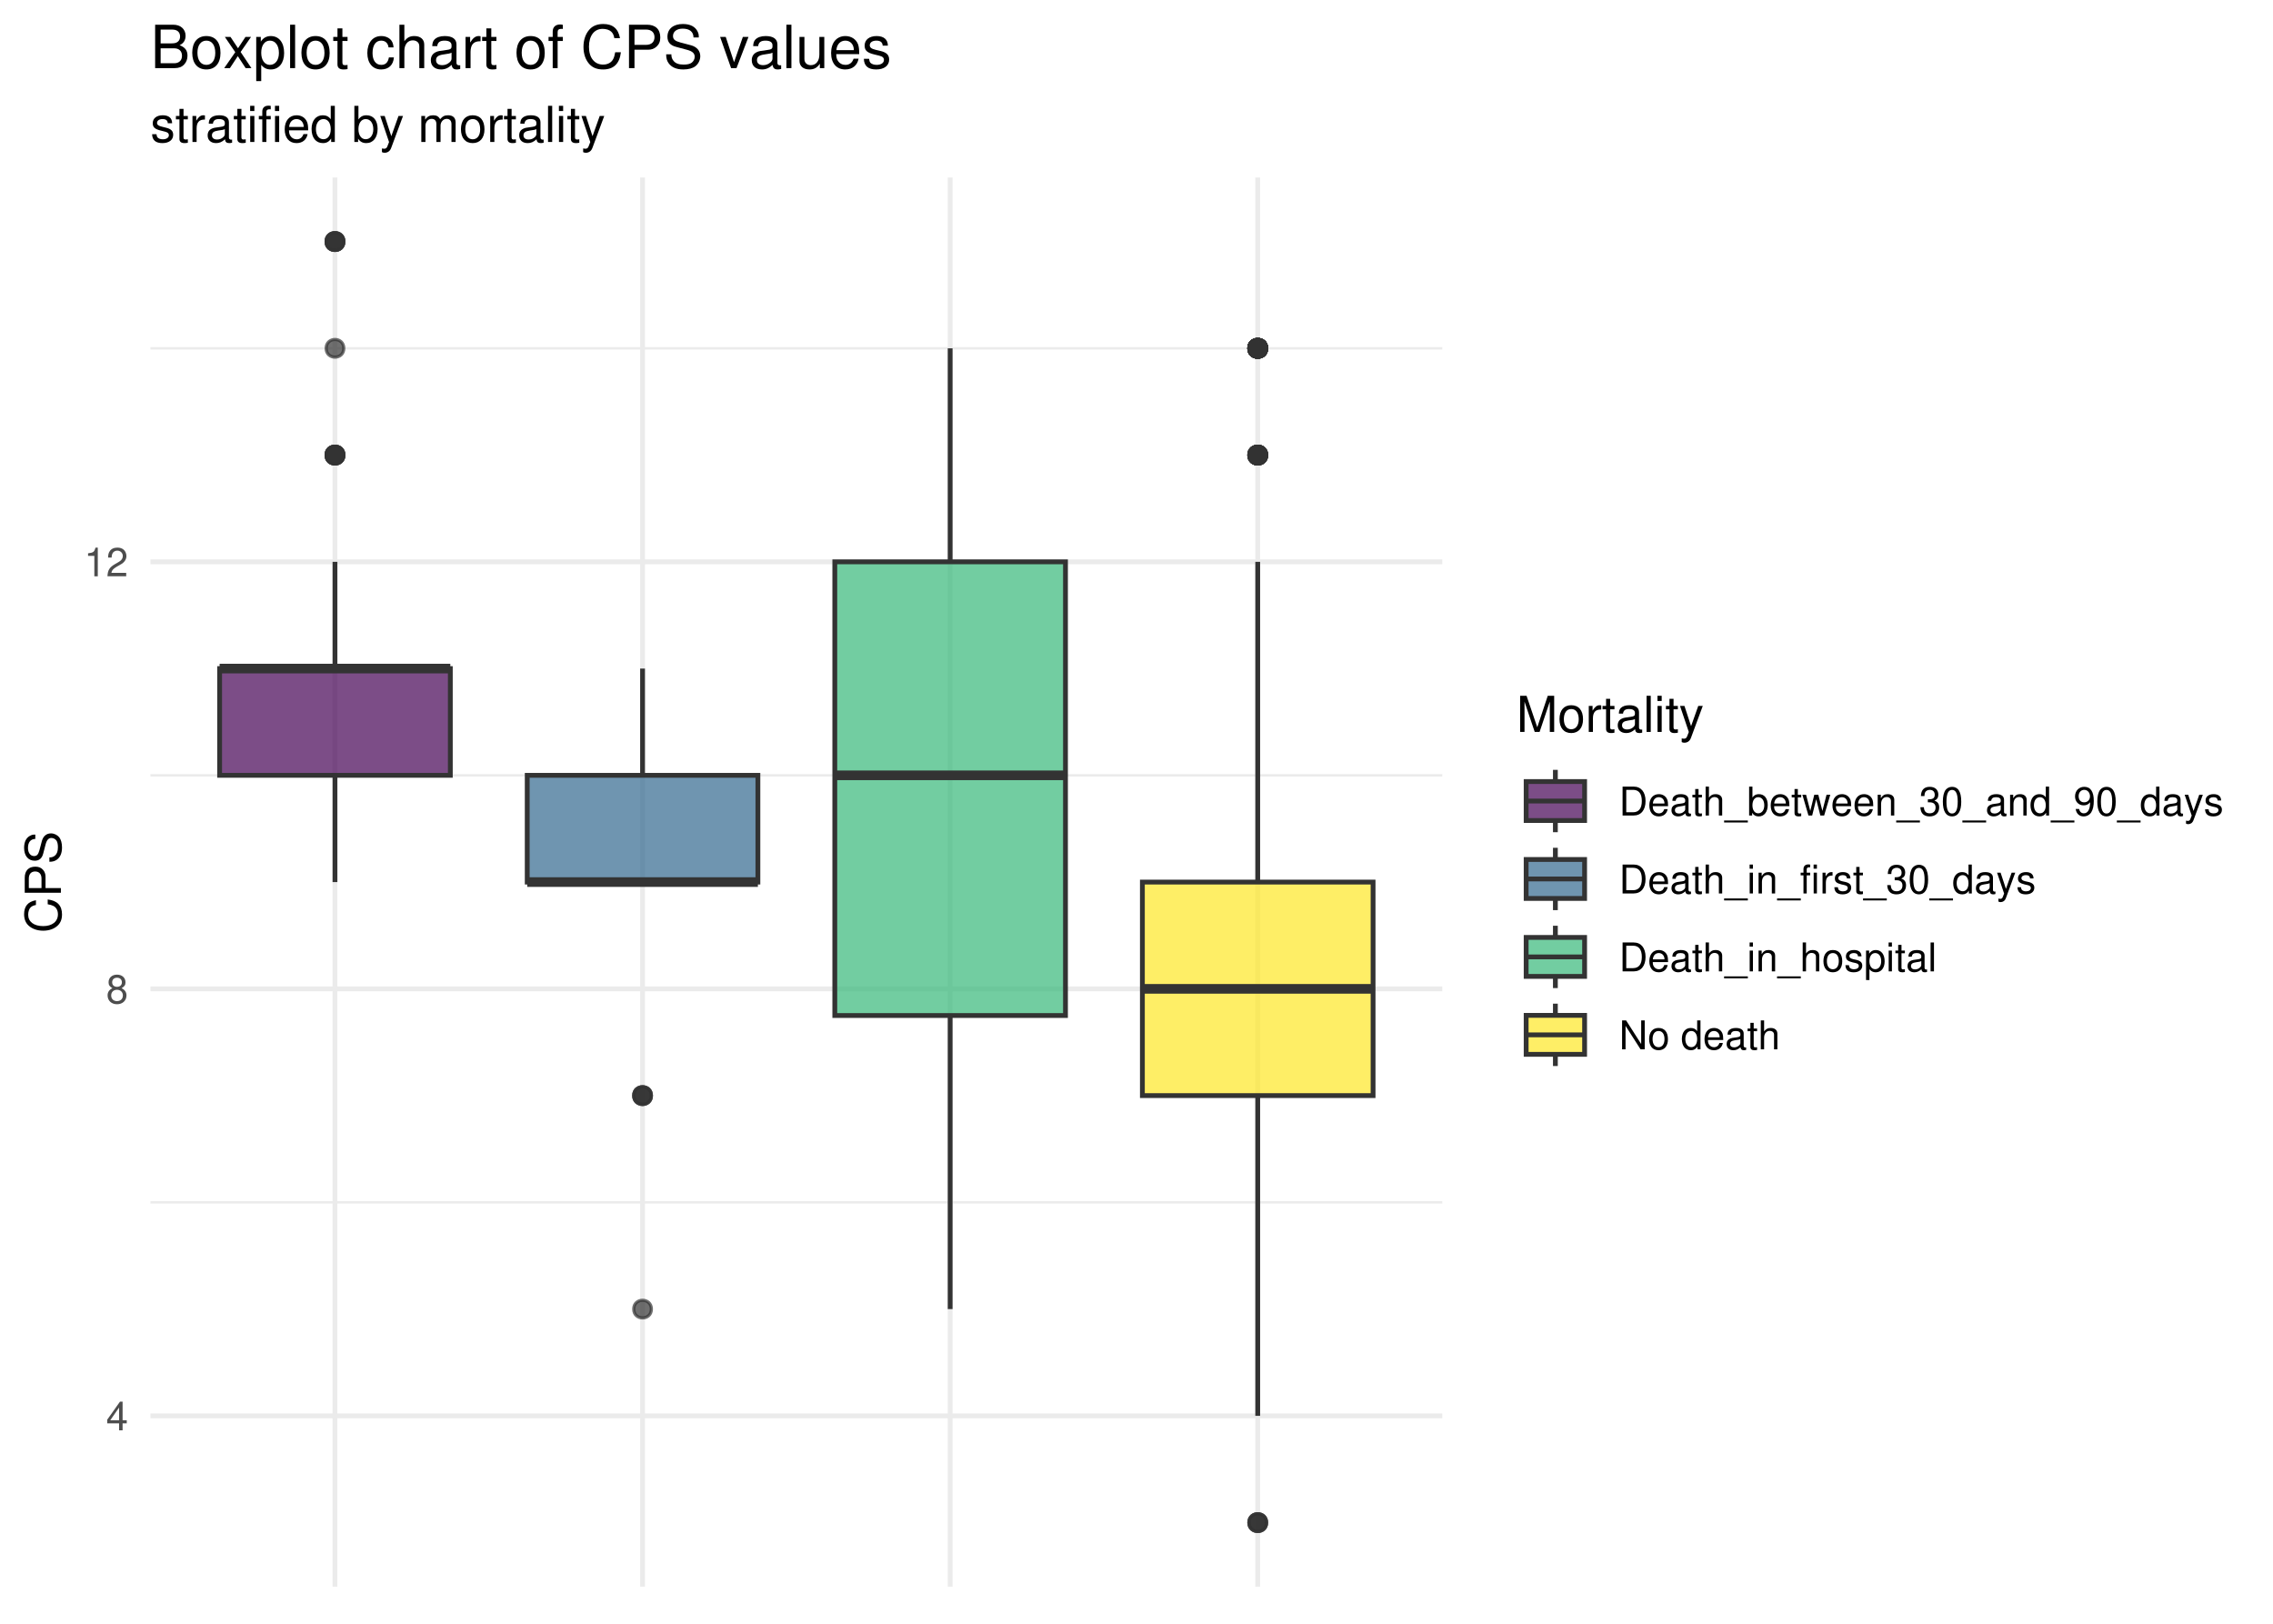 <?xml version="1.0" encoding="UTF-8"?>
<svg xmlns="http://www.w3.org/2000/svg" xmlns:xlink="http://www.w3.org/1999/xlink" width="504pt" height="360pt" viewBox="0 0 504 360" version="1.1">
<defs>
<g>
<symbol overflow="visible" id="glyph0-0">
<path style="stroke:none;" d=""/>
</symbol>
<symbol overflow="visible" id="glyph0-1">
<path style="stroke:none;" d="M 2.875 -1.547 L 2.875 0 L 3.656 0 L 3.656 -1.547 L 4.578 -1.547 L 4.578 -2.234 L 3.656 -2.234 L 3.656 -6.359 L 3.078 -6.359 L 0.25 -2.359 L 0.25 -1.547 Z M 2.875 -2.234 L 0.922 -2.234 L 2.875 -5.047 Z M 2.875 -2.234 "/>
</symbol>
<symbol overflow="visible" id="glyph0-2">
<path style="stroke:none;" d="M 3.438 -3.359 C 4.094 -3.75 4.297 -4.062 4.297 -4.656 C 4.297 -5.672 3.531 -6.359 2.422 -6.359 C 1.312 -6.359 0.547 -5.672 0.547 -4.672 C 0.547 -4.062 0.75 -3.75 1.391 -3.359 C 0.672 -2.984 0.328 -2.469 0.328 -1.766 C 0.328 -0.609 1.172 0.203 2.422 0.203 C 3.656 0.203 4.516 -0.609 4.516 -1.766 C 4.516 -2.469 4.156 -2.984 3.438 -3.359 Z M 2.422 -5.672 C 3.078 -5.672 3.5 -5.281 3.5 -4.641 C 3.5 -4.047 3.062 -3.656 2.422 -3.656 C 1.766 -3.656 1.344 -4.047 1.344 -4.656 C 1.344 -5.281 1.766 -5.672 2.422 -5.672 Z M 2.422 -3 C 3.188 -3 3.719 -2.484 3.719 -1.75 C 3.719 -0.984 3.203 -0.484 2.406 -0.484 C 1.641 -0.484 1.125 -1 1.125 -1.734 C 1.125 -2.5 1.641 -3 2.422 -3 Z M 2.422 -3 "/>
</symbol>
<symbol overflow="visible" id="glyph0-3">
<path style="stroke:none;" d="M 2.281 -4.531 L 2.281 0 L 3.047 0 L 3.047 -6.359 L 2.547 -6.359 C 2.266 -5.391 2.094 -5.25 0.891 -5.094 L 0.891 -4.531 Z M 2.281 -4.531 "/>
</symbol>
<symbol overflow="visible" id="glyph0-4">
<path style="stroke:none;" d="M 4.453 -0.766 L 1.172 -0.766 C 1.25 -1.297 1.531 -1.625 2.297 -2.094 L 3.172 -2.594 C 4.047 -3.062 4.5 -3.719 4.5 -4.5 C 4.5 -5.031 4.281 -5.531 3.922 -5.875 C 3.547 -6.203 3.094 -6.359 2.5 -6.359 C 1.703 -6.359 1.125 -6.078 0.781 -5.531 C 0.547 -5.203 0.453 -4.797 0.438 -4.156 L 1.219 -4.156 C 1.234 -4.594 1.297 -4.844 1.406 -5.062 C 1.594 -5.438 2 -5.688 2.469 -5.688 C 3.172 -5.688 3.703 -5.172 3.703 -4.484 C 3.703 -3.969 3.406 -3.531 2.859 -3.219 L 2.047 -2.75 C 0.75 -2 0.375 -1.406 0.297 -0.016 L 4.453 -0.016 Z M 4.453 -0.766 "/>
</symbol>
<symbol overflow="visible" id="glyph0-5">
<path style="stroke:none;" d="M 0.781 0 L 3.25 0 C 4.875 0 5.875 -1.219 5.875 -3.203 C 5.875 -5.203 4.875 -6.406 3.25 -6.406 L 0.781 -6.406 Z M 1.594 -0.719 L 1.594 -5.688 L 3.109 -5.688 C 4.375 -5.688 5.047 -4.844 5.047 -3.203 C 5.047 -1.578 4.375 -0.719 3.109 -0.719 Z M 1.594 -0.719 "/>
</symbol>
<symbol overflow="visible" id="glyph0-6">
<path style="stroke:none;" d="M 4.516 -2.062 C 4.516 -2.766 4.453 -3.188 4.328 -3.531 C 4.031 -4.281 3.328 -4.734 2.469 -4.734 C 1.172 -4.734 0.359 -3.766 0.359 -2.25 C 0.359 -0.719 1.141 0.203 2.453 0.203 C 3.5 0.203 4.234 -0.391 4.422 -1.406 L 3.672 -1.406 C 3.469 -0.797 3.062 -0.469 2.469 -0.469 C 2 -0.469 1.609 -0.688 1.359 -1.078 C 1.188 -1.344 1.125 -1.594 1.125 -2.062 Z M 1.141 -2.656 C 1.203 -3.516 1.719 -4.062 2.453 -4.062 C 3.203 -4.062 3.719 -3.484 3.719 -2.656 Z M 1.141 -2.656 "/>
</symbol>
<symbol overflow="visible" id="glyph0-7">
<path style="stroke:none;" d="M 4.703 -0.438 C 4.625 -0.406 4.594 -0.406 4.547 -0.406 C 4.297 -0.406 4.156 -0.547 4.156 -0.781 L 4.156 -3.484 C 4.156 -4.297 3.547 -4.734 2.422 -4.734 C 1.734 -4.734 1.203 -4.547 0.891 -4.203 C 0.672 -3.969 0.594 -3.703 0.578 -3.25 L 1.312 -3.25 C 1.375 -3.812 1.703 -4.062 2.391 -4.062 C 3.062 -4.062 3.422 -3.812 3.422 -3.375 L 3.422 -3.188 C 3.406 -2.875 3.25 -2.75 2.656 -2.672 C 1.625 -2.547 1.453 -2.5 1.172 -2.391 C 0.641 -2.156 0.375 -1.766 0.375 -1.156 C 0.375 -0.328 0.953 0.203 1.875 0.203 C 2.469 0.203 2.922 0 3.453 -0.469 C 3.5 0 3.734 0.203 4.203 0.203 C 4.359 0.203 4.453 0.188 4.703 0.125 Z M 3.422 -1.453 C 3.422 -1.203 3.359 -1.062 3.125 -0.859 C 2.828 -0.578 2.469 -0.438 2.047 -0.438 C 1.469 -0.438 1.141 -0.719 1.141 -1.172 C 1.141 -1.656 1.453 -1.906 2.25 -2.016 C 3.031 -2.125 3.172 -2.156 3.422 -2.281 Z M 3.422 -1.453 "/>
</symbol>
<symbol overflow="visible" id="glyph0-8">
<path style="stroke:none;" d="M 2.234 -4.609 L 1.484 -4.609 L 1.484 -5.875 L 0.75 -5.875 L 0.75 -4.609 L 0.125 -4.609 L 0.125 -4.016 L 0.75 -4.016 L 0.75 -0.531 C 0.75 -0.047 1.062 0.203 1.641 0.203 C 1.828 0.203 1.984 0.188 2.234 0.141 L 2.234 -0.469 C 2.125 -0.453 2.031 -0.438 1.875 -0.438 C 1.562 -0.438 1.484 -0.531 1.484 -0.859 L 1.484 -4.016 L 2.234 -4.016 Z M 2.234 -4.609 "/>
</symbol>
<symbol overflow="visible" id="glyph0-9">
<path style="stroke:none;" d="M 0.609 -6.406 L 0.609 0 L 1.344 0 L 1.344 -2.547 C 1.344 -3.484 1.844 -4.094 2.594 -4.094 C 2.844 -4.094 3.062 -4.031 3.25 -3.891 C 3.453 -3.734 3.547 -3.516 3.547 -3.188 L 3.547 0 L 4.281 0 L 4.281 -3.484 C 4.281 -4.25 3.719 -4.734 2.828 -4.734 C 2.172 -4.734 1.781 -4.547 1.344 -3.969 L 1.344 -6.406 Z M 0.609 -6.406 "/>
</symbol>
<symbol overflow="visible" id="glyph0-10">
<path style="stroke:none;" d="M 5.078 1.109 L -0.188 1.109 L -0.188 1.547 L 5.078 1.547 Z M 5.078 1.109 "/>
</symbol>
<symbol overflow="visible" id="glyph0-11">
<path style="stroke:none;" d="M 0.469 -6.406 L 0.469 0 L 1.141 0 L 1.141 -0.594 C 1.484 -0.047 1.953 0.203 2.594 0.203 C 3.812 0.203 4.594 -0.797 4.594 -2.328 C 4.594 -3.812 3.859 -4.734 2.625 -4.734 C 2 -4.734 1.547 -4.5 1.203 -3.984 L 1.203 -6.406 Z M 2.484 -4.062 C 3.312 -4.062 3.828 -3.344 3.828 -2.25 C 3.828 -1.203 3.297 -0.484 2.484 -0.484 C 1.703 -0.484 1.203 -1.188 1.203 -2.266 C 1.203 -3.359 1.703 -4.062 2.484 -4.062 Z M 2.484 -4.062 "/>
</symbol>
<symbol overflow="visible" id="glyph0-12">
<path style="stroke:none;" d="M 4.875 0 L 6.234 -4.609 L 5.406 -4.609 L 4.484 -1.016 L 3.578 -4.609 L 2.688 -4.609 L 1.797 -1.016 L 0.859 -4.609 L 0.047 -4.609 L 1.391 0 L 2.219 0 L 3.109 -3.609 L 4.031 0 Z M 4.875 0 "/>
</symbol>
<symbol overflow="visible" id="glyph0-13">
<path style="stroke:none;" d="M 0.609 -4.609 L 0.609 0 L 1.359 0 L 1.359 -2.547 C 1.359 -3.484 1.844 -4.094 2.609 -4.094 C 3.188 -4.094 3.547 -3.75 3.547 -3.188 L 3.547 0 L 4.281 0 L 4.281 -3.484 C 4.281 -4.25 3.719 -4.734 2.828 -4.734 C 2.141 -4.734 1.703 -4.484 1.297 -3.828 L 1.297 -4.609 Z M 0.609 -4.609 "/>
</symbol>
<symbol overflow="visible" id="glyph0-14">
<path style="stroke:none;" d="M 1.938 -2.922 L 2.359 -2.922 C 3.203 -2.922 3.656 -2.531 3.656 -1.766 C 3.656 -0.969 3.172 -0.484 2.375 -0.484 C 1.516 -0.484 1.109 -0.922 1.062 -1.844 L 0.281 -1.844 C 0.312 -1.344 0.406 -1 0.547 -0.719 C 0.875 -0.109 1.484 0.203 2.344 0.203 C 3.625 0.203 4.453 -0.578 4.453 -1.781 C 4.453 -2.594 4.141 -3.031 3.391 -3.297 C 3.969 -3.531 4.266 -3.969 4.266 -4.609 C 4.266 -5.703 3.547 -6.359 2.359 -6.359 C 1.109 -6.359 0.438 -5.656 0.406 -4.312 L 1.188 -4.312 C 1.203 -4.703 1.234 -4.922 1.328 -5.109 C 1.5 -5.469 1.891 -5.688 2.375 -5.688 C 3.062 -5.688 3.469 -5.266 3.469 -4.578 C 3.469 -4.141 3.312 -3.859 2.969 -3.719 C 2.766 -3.625 2.484 -3.594 1.938 -3.578 Z M 1.938 -2.922 "/>
</symbol>
<symbol overflow="visible" id="glyph0-15">
<path style="stroke:none;" d="M 2.422 -6.359 C 1.844 -6.359 1.312 -6.094 0.984 -5.672 C 0.578 -5.109 0.375 -4.25 0.375 -3.078 C 0.375 -0.938 1.078 0.203 2.422 0.203 C 3.734 0.203 4.453 -0.938 4.453 -3.031 C 4.453 -4.25 4.266 -5.078 3.859 -5.672 C 3.531 -6.109 3.016 -6.359 2.422 -6.359 Z M 2.422 -5.672 C 3.25 -5.672 3.672 -4.828 3.672 -3.094 C 3.672 -1.281 3.266 -0.438 2.406 -0.438 C 1.578 -0.438 1.172 -1.312 1.172 -3.062 C 1.172 -4.828 1.578 -5.672 2.422 -5.672 Z M 2.422 -5.672 "/>
</symbol>
<symbol overflow="visible" id="glyph0-16">
<path style="stroke:none;" d="M 4.359 -6.406 L 3.625 -6.406 L 3.625 -4.031 C 3.312 -4.5 2.828 -4.734 2.203 -4.734 C 1.016 -4.734 0.234 -3.781 0.234 -2.312 C 0.234 -0.75 0.984 0.203 2.234 0.203 C 2.875 0.203 3.312 -0.031 3.703 -0.609 L 3.703 0 L 4.359 0 Z M 2.328 -4.062 C 3.125 -4.062 3.625 -3.359 3.625 -2.25 C 3.625 -1.188 3.109 -0.484 2.344 -0.484 C 1.531 -0.484 1 -1.203 1 -2.266 C 1 -3.344 1.531 -4.062 2.328 -4.062 Z M 2.328 -4.062 "/>
</symbol>
<symbol overflow="visible" id="glyph0-17">
<path style="stroke:none;" d="M 0.469 -1.453 C 0.609 -0.406 1.281 0.203 2.234 0.203 C 2.922 0.203 3.547 -0.125 3.922 -0.703 C 4.297 -1.328 4.484 -2.109 4.484 -3.25 C 4.484 -4.328 4.312 -5 3.953 -5.562 C 3.609 -6.094 3.062 -6.359 2.375 -6.359 C 1.188 -6.359 0.328 -5.469 0.328 -4.234 C 0.328 -3.062 1.125 -2.25 2.25 -2.25 C 2.844 -2.25 3.281 -2.453 3.672 -2.938 C 3.672 -1.359 3.172 -0.484 2.281 -0.484 C 1.734 -0.484 1.359 -0.828 1.234 -1.453 Z M 2.359 -5.688 C 3.094 -5.688 3.641 -5.078 3.641 -4.25 C 3.641 -3.469 3.109 -2.922 2.344 -2.922 C 1.594 -2.922 1.125 -3.453 1.125 -4.297 C 1.125 -5.109 1.641 -5.688 2.359 -5.688 Z M 2.359 -5.688 "/>
</symbol>
<symbol overflow="visible" id="glyph0-18">
<path style="stroke:none;" d="M 3.406 -4.609 L 2.141 -1.016 L 0.953 -4.609 L 0.172 -4.609 L 1.734 0.016 L 1.453 0.75 C 1.328 1.078 1.172 1.203 0.859 1.203 C 0.734 1.203 0.641 1.172 0.469 1.141 L 0.469 1.797 C 0.625 1.875 0.781 1.922 0.969 1.922 C 1.203 1.922 1.453 1.844 1.656 1.703 C 1.875 1.531 2.016 1.344 2.156 0.969 L 4.203 -4.609 Z M 3.406 -4.609 "/>
</symbol>
<symbol overflow="visible" id="glyph0-19">
<path style="stroke:none;" d="M 3.859 -3.328 C 3.844 -4.234 3.25 -4.734 2.188 -4.734 C 1.109 -4.734 0.406 -4.188 0.406 -3.328 C 0.406 -2.609 0.781 -2.266 1.875 -2 L 2.562 -1.844 C 3.062 -1.719 3.266 -1.531 3.266 -1.203 C 3.266 -0.766 2.844 -0.469 2.203 -0.469 C 1.797 -0.469 1.469 -0.594 1.281 -0.781 C 1.172 -0.922 1.125 -1.047 1.078 -1.375 L 0.297 -1.375 C 0.328 -0.312 0.938 0.203 2.141 0.203 C 3.297 0.203 4.031 -0.375 4.031 -1.266 C 4.031 -1.938 3.656 -2.328 2.734 -2.547 L 2.031 -2.703 C 1.438 -2.844 1.172 -3.047 1.172 -3.375 C 1.172 -3.797 1.562 -4.062 2.156 -4.062 C 2.75 -4.062 3.062 -3.812 3.078 -3.328 Z M 3.859 -3.328 "/>
</symbol>
<symbol overflow="visible" id="glyph0-20">
<path style="stroke:none;" d="M 1.312 -4.609 L 0.594 -4.609 L 0.594 0 L 1.312 0 Z M 1.312 -6.406 L 0.578 -6.406 L 0.578 -5.484 L 1.312 -5.484 Z M 1.312 -6.406 "/>
</symbol>
<symbol overflow="visible" id="glyph0-21">
<path style="stroke:none;" d="M 2.266 -4.609 L 1.5 -4.609 L 1.5 -5.328 C 1.5 -5.641 1.672 -5.797 2.016 -5.797 C 2.078 -5.797 2.109 -5.797 2.266 -5.781 L 2.266 -6.391 C 2.109 -6.438 2 -6.438 1.859 -6.438 C 1.172 -6.438 0.781 -6.047 0.781 -5.391 L 0.781 -4.609 L 0.156 -4.609 L 0.156 -4.016 L 0.781 -4.016 L 0.781 0 L 1.5 0 L 1.5 -4.016 L 2.266 -4.016 Z M 2.266 -4.609 "/>
</symbol>
<symbol overflow="visible" id="glyph0-22">
<path style="stroke:none;" d="M 0.609 -4.609 L 0.609 0 L 1.344 0 L 1.344 -2.391 C 1.359 -3.5 1.812 -4 2.828 -3.969 L 2.828 -4.719 C 2.703 -4.734 2.625 -4.734 2.547 -4.734 C 2.062 -4.734 1.703 -4.453 1.281 -3.781 L 1.281 -4.609 Z M 0.609 -4.609 "/>
</symbol>
<symbol overflow="visible" id="glyph0-23">
<path style="stroke:none;" d="M 2.391 -4.734 C 1.094 -4.734 0.312 -3.812 0.312 -2.266 C 0.312 -0.719 1.094 0.203 2.406 0.203 C 3.703 0.203 4.484 -0.719 4.484 -2.234 C 4.484 -3.828 3.734 -4.734 2.391 -4.734 Z M 2.406 -4.062 C 3.234 -4.062 3.719 -3.391 3.719 -2.25 C 3.719 -1.156 3.203 -0.469 2.406 -0.469 C 1.578 -0.469 1.078 -1.156 1.078 -2.266 C 1.078 -3.391 1.578 -4.062 2.406 -4.062 Z M 2.406 -4.062 "/>
</symbol>
<symbol overflow="visible" id="glyph0-24">
<path style="stroke:none;" d="M 0.469 1.922 L 1.219 1.922 L 1.219 -0.484 C 1.594 -0.016 2.031 0.203 2.625 0.203 C 3.828 0.203 4.594 -0.75 4.594 -2.219 C 4.594 -3.781 3.844 -4.734 2.625 -4.734 C 2 -4.734 1.5 -4.453 1.156 -3.922 L 1.156 -4.609 L 0.469 -4.609 Z M 2.5 -4.062 C 3.312 -4.062 3.828 -3.344 3.828 -2.25 C 3.828 -1.203 3.297 -0.484 2.5 -0.484 C 1.719 -0.484 1.219 -1.188 1.219 -2.266 C 1.219 -3.359 1.719 -4.062 2.5 -4.062 Z M 2.5 -4.062 "/>
</symbol>
<symbol overflow="visible" id="glyph0-25">
<path style="stroke:none;" d="M 1.344 -6.406 L 0.594 -6.406 L 0.594 0 L 1.344 0 Z M 1.344 -6.406 "/>
</symbol>
<symbol overflow="visible" id="glyph0-26">
<path style="stroke:none;" d="M 5.688 -6.406 L 4.906 -6.406 L 4.906 -1.172 L 1.562 -6.406 L 0.672 -6.406 L 0.672 0 L 1.438 0 L 1.438 -5.203 L 4.766 0 L 5.688 0 Z M 5.688 -6.406 "/>
</symbol>
<symbol overflow="visible" id="glyph0-27">
<path style="stroke:none;" d=""/>
</symbol>
<symbol overflow="visible" id="glyph1-0">
<path style="stroke:none;" d=""/>
</symbol>
<symbol overflow="visible" id="glyph1-1">
<path style="stroke:none;" d="M -5.531 -7.281 C -7.297 -6.969 -8.156 -5.953 -8.156 -4.188 C -8.156 -3.109 -7.812 -2.25 -7.156 -1.656 C -6.359 -0.922 -5.219 -0.531 -3.922 -0.531 C -2.594 -0.531 -1.469 -0.938 -0.688 -1.688 C -0.047 -2.312 0.25 -3.109 0.25 -4.141 C 0.25 -6.109 -0.797 -7.203 -2.922 -7.453 L -2.922 -6.391 C -2.375 -6.297 -2 -6.188 -1.688 -6.031 C -1.016 -5.703 -0.656 -5.016 -0.656 -4.156 C -0.656 -2.562 -1.922 -1.547 -3.922 -1.547 C -5.984 -1.547 -7.25 -2.516 -7.25 -4.062 C -7.25 -4.719 -7.062 -5.328 -6.75 -5.656 C -6.469 -5.953 -6.141 -6.109 -5.531 -6.234 Z M -5.531 -7.281 "/>
</symbol>
<symbol overflow="visible" id="glyph1-2">
<path style="stroke:none;" d="M -3.406 -2.031 L -3.406 -4.547 C -3.406 -5.172 -3.594 -5.672 -3.969 -6.094 C -4.406 -6.578 -4.922 -6.781 -5.672 -6.781 C -7.172 -6.781 -8.016 -5.891 -8.016 -4.312 L -8.016 -1 L 0 -1 L 0 -2.031 Z M -4.297 -2.031 L -7.109 -2.031 L -7.109 -4.156 C -7.109 -5.141 -6.594 -5.719 -5.703 -5.719 C -4.828 -5.719 -4.297 -5.141 -4.297 -4.156 Z M -4.297 -2.031 "/>
</symbol>
<symbol overflow="visible" id="glyph1-3">
<path style="stroke:none;" d="M -5.672 -6.562 C -6.219 -6.562 -6.375 -6.516 -6.75 -6.344 C -7.672 -5.906 -8.156 -4.969 -8.156 -3.625 C -8.156 -1.859 -7.25 -0.766 -5.797 -0.766 C -4.812 -0.766 -4.203 -1.281 -3.922 -2.344 L -3.406 -4.328 C -3.141 -5.359 -2.734 -5.812 -2.094 -5.812 C -1.672 -5.812 -1.234 -5.578 -0.984 -5.234 C -0.766 -4.922 -0.656 -4.406 -0.656 -3.766 C -0.656 -2.875 -0.859 -2.297 -1.312 -1.906 C -1.672 -1.609 -2.062 -1.484 -2.547 -1.5 L -2.547 -0.531 C -1.812 -0.531 -1.328 -0.688 -0.891 -1 C -0.125 -1.547 0.25 -2.469 0.25 -3.703 C 0.25 -4.656 0.031 -5.438 -0.359 -5.953 C -0.797 -6.484 -1.5 -6.828 -2.203 -6.828 C -3.188 -6.828 -3.922 -6.219 -4.219 -5.125 L -4.75 -3.109 C -5.016 -2.141 -5.328 -1.797 -5.938 -1.797 C -6.75 -1.797 -7.297 -2.516 -7.297 -3.594 C -7.297 -4.859 -6.719 -5.578 -5.672 -5.594 Z M -5.672 -6.562 "/>
</symbol>
<symbol overflow="visible" id="glyph2-0">
<path style="stroke:none;" d=""/>
</symbol>
<symbol overflow="visible" id="glyph2-1">
<path style="stroke:none;" d="M 5.141 0 L 7.406 -6.719 L 7.406 0 L 8.375 0 L 8.375 -8.016 L 6.953 -8.016 L 4.625 -1.031 L 2.25 -8.016 L 0.828 -8.016 L 0.828 0 L 1.797 0 L 1.797 -6.719 L 4.062 0 Z M 5.141 0 "/>
</symbol>
<symbol overflow="visible" id="glyph2-2">
<path style="stroke:none;" d="M 2.984 -5.922 C 1.359 -5.922 0.391 -4.781 0.391 -2.844 C 0.391 -0.891 1.359 0.25 3 0.25 C 4.625 0.25 5.609 -0.906 5.609 -2.797 C 5.609 -4.797 4.656 -5.922 2.984 -5.922 Z M 3 -5.078 C 4.031 -5.078 4.656 -4.234 4.656 -2.812 C 4.656 -1.438 4.016 -0.594 3 -0.594 C 1.984 -0.594 1.359 -1.438 1.359 -2.844 C 1.359 -4.234 1.984 -5.078 3 -5.078 Z M 3 -5.078 "/>
</symbol>
<symbol overflow="visible" id="glyph2-3">
<path style="stroke:none;" d="M 0.766 -5.766 L 0.766 0 L 1.688 0 L 1.688 -2.984 C 1.688 -4.375 2.266 -5 3.531 -4.969 L 3.531 -5.891 C 3.375 -5.922 3.281 -5.922 3.172 -5.922 C 2.578 -5.922 2.141 -5.578 1.609 -4.719 L 1.609 -5.766 Z M 0.766 -5.766 "/>
</symbol>
<symbol overflow="visible" id="glyph2-4">
<path style="stroke:none;" d="M 2.797 -5.766 L 1.844 -5.766 L 1.844 -7.344 L 0.938 -7.344 L 0.938 -5.766 L 0.156 -5.766 L 0.156 -5.016 L 0.938 -5.016 L 0.938 -0.656 C 0.938 -0.062 1.328 0.25 2.047 0.25 C 2.281 0.25 2.484 0.234 2.797 0.172 L 2.797 -0.594 C 2.656 -0.562 2.547 -0.547 2.359 -0.547 C 1.953 -0.547 1.844 -0.656 1.844 -1.062 L 1.844 -5.016 L 2.797 -5.016 Z M 2.797 -5.766 "/>
</symbol>
<symbol overflow="visible" id="glyph2-5">
<path style="stroke:none;" d="M 5.891 -0.531 C 5.781 -0.516 5.734 -0.516 5.688 -0.516 C 5.375 -0.516 5.188 -0.688 5.188 -0.969 L 5.188 -4.359 C 5.188 -5.375 4.438 -5.922 3.031 -5.922 C 2.172 -5.922 1.5 -5.688 1.109 -5.266 C 0.844 -4.969 0.734 -4.625 0.719 -4.062 L 1.641 -4.062 C 1.719 -4.766 2.141 -5.078 2.984 -5.078 C 3.828 -5.078 4.281 -4.781 4.281 -4.219 L 4.281 -3.984 C 4.266 -3.594 4.062 -3.438 3.328 -3.344 C 2.031 -3.172 1.828 -3.141 1.469 -2.984 C 0.797 -2.703 0.469 -2.203 0.469 -1.453 C 0.469 -0.406 1.188 0.25 2.359 0.25 C 3.078 0.25 3.656 0 4.312 -0.594 C 4.375 0 4.656 0.25 5.266 0.25 C 5.453 0.25 5.578 0.234 5.891 0.156 Z M 4.281 -1.812 C 4.281 -1.5 4.188 -1.312 3.922 -1.062 C 3.547 -0.719 3.094 -0.547 2.547 -0.547 C 1.844 -0.547 1.422 -0.891 1.422 -1.469 C 1.422 -2.078 1.812 -2.391 2.812 -2.531 C 3.781 -2.656 3.969 -2.703 4.281 -2.844 Z M 4.281 -1.812 "/>
</symbol>
<symbol overflow="visible" id="glyph2-6">
<path style="stroke:none;" d="M 1.672 -8.016 L 0.75 -8.016 L 0.75 0 L 1.672 0 Z M 1.672 -8.016 "/>
</symbol>
<symbol overflow="visible" id="glyph2-7">
<path style="stroke:none;" d="M 1.656 -5.766 L 0.734 -5.766 L 0.734 0 L 1.656 0 Z M 1.656 -8.016 L 0.719 -8.016 L 0.719 -6.859 L 1.656 -6.859 Z M 1.656 -8.016 "/>
</symbol>
<symbol overflow="visible" id="glyph2-8">
<path style="stroke:none;" d="M 4.266 -5.766 L 2.672 -1.281 L 1.203 -5.766 L 0.219 -5.766 L 2.172 0.016 L 1.812 0.938 C 1.656 1.344 1.469 1.5 1.078 1.5 C 0.922 1.5 0.797 1.469 0.594 1.438 L 0.594 2.25 C 0.781 2.359 0.969 2.391 1.203 2.391 C 1.5 2.391 1.828 2.297 2.062 2.125 C 2.359 1.906 2.516 1.672 2.688 1.203 L 5.266 -5.766 Z M 4.266 -5.766 "/>
</symbol>
<symbol overflow="visible" id="glyph2-9">
<path style="stroke:none;" d="M 4.812 -4.156 C 4.812 -5.297 4.062 -5.922 2.734 -5.922 C 1.391 -5.922 0.516 -5.234 0.516 -4.172 C 0.516 -3.266 0.984 -2.844 2.344 -2.516 L 3.203 -2.297 C 3.844 -2.141 4.094 -1.906 4.094 -1.5 C 4.094 -0.953 3.547 -0.594 2.75 -0.594 C 2.25 -0.594 1.844 -0.734 1.609 -0.984 C 1.469 -1.141 1.391 -1.312 1.344 -1.719 L 0.375 -1.719 C 0.422 -0.391 1.172 0.25 2.672 0.25 C 4.125 0.25 5.047 -0.469 5.047 -1.578 C 5.047 -2.438 4.562 -2.906 3.422 -3.172 L 2.547 -3.391 C 1.797 -3.562 1.469 -3.812 1.469 -4.219 C 1.469 -4.75 1.953 -5.078 2.688 -5.078 C 3.438 -5.078 3.828 -4.766 3.844 -4.156 Z M 4.812 -4.156 "/>
</symbol>
<symbol overflow="visible" id="glyph2-10">
<path style="stroke:none;" d="M 2.844 -5.766 L 1.875 -5.766 L 1.875 -6.672 C 1.875 -7.047 2.094 -7.25 2.516 -7.25 C 2.594 -7.25 2.625 -7.25 2.844 -7.234 L 2.844 -8 C 2.625 -8.047 2.516 -8.047 2.328 -8.047 C 1.469 -8.047 0.969 -7.562 0.969 -6.75 L 0.969 -5.766 L 0.203 -5.766 L 0.203 -5.016 L 0.969 -5.016 L 0.969 0 L 1.875 0 L 1.875 -5.016 L 2.844 -5.016 Z M 2.844 -5.766 "/>
</symbol>
<symbol overflow="visible" id="glyph2-11">
<path style="stroke:none;" d="M 5.641 -2.578 C 5.641 -3.453 5.578 -3.984 5.406 -4.406 C 5.031 -5.359 4.156 -5.922 3.078 -5.922 C 1.469 -5.922 0.438 -4.703 0.438 -2.812 C 0.438 -0.906 1.438 0.25 3.062 0.25 C 4.375 0.25 5.297 -0.5 5.516 -1.75 L 4.594 -1.75 C 4.344 -0.984 3.828 -0.594 3.094 -0.594 C 2.516 -0.594 2.016 -0.859 1.703 -1.344 C 1.484 -1.672 1.406 -2 1.391 -2.578 Z M 1.422 -3.328 C 1.5 -4.391 2.141 -5.078 3.062 -5.078 C 4 -5.078 4.656 -4.359 4.656 -3.328 Z M 1.422 -3.328 "/>
</symbol>
<symbol overflow="visible" id="glyph2-12">
<path style="stroke:none;" d="M 5.438 -8.016 L 4.531 -8.016 L 4.531 -5.031 C 4.141 -5.625 3.531 -5.922 2.766 -5.922 C 1.266 -5.922 0.281 -4.734 0.281 -2.891 C 0.281 -0.953 1.234 0.25 2.797 0.25 C 3.594 0.25 4.141 -0.047 4.625 -0.766 L 4.625 0 L 5.438 0 Z M 2.922 -5.078 C 3.906 -5.078 4.531 -4.203 4.531 -2.812 C 4.531 -1.484 3.891 -0.609 2.922 -0.609 C 1.906 -0.609 1.25 -1.5 1.25 -2.844 C 1.25 -4.188 1.906 -5.078 2.922 -5.078 Z M 2.922 -5.078 "/>
</symbol>
<symbol overflow="visible" id="glyph2-13">
<path style="stroke:none;" d=""/>
</symbol>
<symbol overflow="visible" id="glyph2-14">
<path style="stroke:none;" d="M 0.594 -8.016 L 0.594 0 L 1.422 0 L 1.422 -0.734 C 1.859 -0.062 2.438 0.25 3.25 0.25 C 4.766 0.25 5.75 -0.984 5.75 -2.906 C 5.75 -4.781 4.812 -5.922 3.281 -5.922 C 2.5 -5.922 1.938 -5.625 1.5 -4.984 L 1.5 -8.016 Z M 3.109 -5.078 C 4.141 -5.078 4.797 -4.188 4.797 -2.812 C 4.797 -1.5 4.109 -0.609 3.109 -0.609 C 2.141 -0.609 1.5 -1.484 1.5 -2.844 C 1.5 -4.188 2.141 -5.078 3.109 -5.078 Z M 3.109 -5.078 "/>
</symbol>
<symbol overflow="visible" id="glyph2-15">
<path style="stroke:none;" d="M 0.766 -5.766 L 0.766 0 L 1.688 0 L 1.688 -3.625 C 1.688 -4.453 2.297 -5.125 3.047 -5.125 C 3.734 -5.125 4.109 -4.703 4.109 -3.969 L 4.109 0 L 5.031 0 L 5.031 -3.625 C 5.031 -4.453 5.641 -5.125 6.391 -5.125 C 7.062 -5.125 7.453 -4.703 7.453 -3.969 L 7.453 0 L 8.375 0 L 8.375 -4.328 C 8.375 -5.359 7.781 -5.922 6.703 -5.922 C 5.938 -5.922 5.484 -5.703 4.938 -5.047 C 4.594 -5.672 4.141 -5.922 3.391 -5.922 C 2.625 -5.922 2.094 -5.641 1.609 -4.953 L 1.609 -5.766 Z M 0.766 -5.766 "/>
</symbol>
<symbol overflow="visible" id="glyph3-0">
<path style="stroke:none;" d=""/>
</symbol>
<symbol overflow="visible" id="glyph3-1">
<path style="stroke:none;" d="M 1.047 0 L 5.391 0 C 6.297 0 6.969 -0.25 7.484 -0.812 C 7.969 -1.312 8.219 -2 8.219 -2.75 C 8.219 -3.906 7.703 -4.609 6.469 -5.078 C 7.359 -5.5 7.797 -6.188 7.797 -7.188 C 7.797 -7.891 7.531 -8.5 7.031 -8.953 C 6.516 -9.406 5.875 -9.625 4.953 -9.625 L 1.047 -9.625 Z M 2.266 -5.484 L 2.266 -8.547 L 4.641 -8.547 C 5.328 -8.547 5.719 -8.453 6.047 -8.203 C 6.391 -7.938 6.578 -7.531 6.578 -7.016 C 6.578 -6.484 6.391 -6.094 6.047 -5.828 C 5.719 -5.578 5.328 -5.484 4.641 -5.484 Z M 2.266 -1.078 L 2.266 -4.391 L 5.266 -4.391 C 6.344 -4.391 7 -3.781 7 -2.734 C 7 -1.703 6.344 -1.078 5.266 -1.078 Z M 2.266 -1.078 "/>
</symbol>
<symbol overflow="visible" id="glyph3-2">
<path style="stroke:none;" d="M 3.594 -7.109 C 1.641 -7.109 0.469 -5.734 0.469 -3.406 C 0.469 -1.062 1.641 0.297 3.609 0.297 C 5.562 0.297 6.734 -1.078 6.734 -3.359 C 6.734 -5.75 5.594 -7.109 3.594 -7.109 Z M 3.609 -6.094 C 4.844 -6.094 5.578 -5.078 5.578 -3.359 C 5.578 -1.734 4.812 -0.719 3.609 -0.719 C 2.375 -0.719 1.625 -1.734 1.625 -3.406 C 1.625 -5.078 2.375 -6.094 3.609 -6.094 Z M 3.609 -6.094 "/>
</symbol>
<symbol overflow="visible" id="glyph3-3">
<path style="stroke:none;" d="M 3.859 -3.578 L 6.172 -6.922 L 4.938 -6.922 L 3.281 -4.406 L 1.609 -6.922 L 0.359 -6.922 L 2.672 -3.531 L 0.219 0 L 1.484 0 L 3.234 -2.656 L 4.969 0 L 6.25 0 Z M 3.859 -3.578 "/>
</symbol>
<symbol overflow="visible" id="glyph3-4">
<path style="stroke:none;" d="M 0.719 2.875 L 1.828 2.875 L 1.828 -0.719 C 2.406 -0.016 3.047 0.297 3.953 0.297 C 5.75 0.297 6.906 -1.141 6.906 -3.344 C 6.906 -5.672 5.766 -7.109 3.938 -7.109 C 3 -7.109 2.25 -6.688 1.734 -5.875 L 1.734 -6.922 L 0.719 -6.922 Z M 3.75 -6.094 C 4.969 -6.094 5.75 -5.016 5.75 -3.359 C 5.75 -1.797 4.953 -0.719 3.75 -0.719 C 2.578 -0.719 1.828 -1.781 1.828 -3.406 C 1.828 -5.031 2.578 -6.094 3.75 -6.094 Z M 3.75 -6.094 "/>
</symbol>
<symbol overflow="visible" id="glyph3-5">
<path style="stroke:none;" d="M 2 -9.625 L 0.891 -9.625 L 0.891 0 L 2 0 Z M 2 -9.625 "/>
</symbol>
<symbol overflow="visible" id="glyph3-6">
<path style="stroke:none;" d="M 3.359 -6.922 L 2.219 -6.922 L 2.219 -8.812 L 1.125 -8.812 L 1.125 -6.922 L 0.188 -6.922 L 0.188 -6.016 L 1.125 -6.016 L 1.125 -0.797 C 1.125 -0.078 1.594 0.297 2.453 0.297 C 2.75 0.297 2.984 0.281 3.359 0.219 L 3.359 -0.719 C 3.188 -0.672 3.047 -0.656 2.828 -0.656 C 2.344 -0.656 2.219 -0.797 2.219 -1.281 L 2.219 -6.016 L 3.359 -6.016 Z M 3.359 -6.922 "/>
</symbol>
<symbol overflow="visible" id="glyph3-7">
<path style="stroke:none;" d=""/>
</symbol>
<symbol overflow="visible" id="glyph3-8">
<path style="stroke:none;" d="M 6.219 -4.594 C 6.172 -5.266 6.016 -5.703 5.75 -6.094 C 5.281 -6.734 4.453 -7.109 3.484 -7.109 C 1.609 -7.109 0.406 -5.641 0.406 -3.344 C 0.406 -1.109 1.594 0.297 3.469 0.297 C 5.125 0.297 6.172 -0.688 6.297 -2.375 L 5.188 -2.375 C 5 -1.266 4.438 -0.719 3.5 -0.719 C 2.281 -0.719 1.562 -1.703 1.562 -3.344 C 1.562 -5.062 2.266 -6.094 3.469 -6.094 C 4.391 -6.094 4.984 -5.562 5.109 -4.594 Z M 6.219 -4.594 "/>
</symbol>
<symbol overflow="visible" id="glyph3-9">
<path style="stroke:none;" d="M 0.922 -9.625 L 0.922 0 L 2.016 0 L 2.016 -3.812 C 2.016 -5.234 2.766 -6.156 3.891 -6.156 C 4.266 -6.156 4.609 -6.047 4.875 -5.844 C 5.188 -5.609 5.328 -5.281 5.328 -4.797 L 5.328 0 L 6.422 0 L 6.422 -5.234 C 6.422 -6.391 5.578 -7.109 4.234 -7.109 C 3.266 -7.109 2.672 -6.812 2.016 -5.969 L 2.016 -9.625 Z M 0.922 -9.625 "/>
</symbol>
<symbol overflow="visible" id="glyph3-10">
<path style="stroke:none;" d="M 7.062 -0.641 C 6.938 -0.625 6.891 -0.625 6.828 -0.625 C 6.438 -0.625 6.234 -0.812 6.234 -1.156 L 6.234 -5.234 C 6.234 -6.453 5.328 -7.109 3.625 -7.109 C 2.609 -7.109 1.812 -6.828 1.328 -6.312 C 1.016 -5.953 0.891 -5.562 0.859 -4.875 L 1.969 -4.875 C 2.062 -5.719 2.562 -6.094 3.594 -6.094 C 4.594 -6.094 5.141 -5.734 5.141 -5.062 L 5.141 -4.781 C 5.125 -4.297 4.891 -4.125 3.984 -4.016 C 2.422 -3.812 2.188 -3.766 1.766 -3.594 C 0.969 -3.25 0.547 -2.641 0.547 -1.75 C 0.547 -0.484 1.422 0.297 2.828 0.297 C 3.703 0.297 4.391 0 5.172 -0.719 C 5.25 0 5.594 0.297 6.312 0.297 C 6.547 0.297 6.688 0.281 7.062 0.188 Z M 5.141 -2.172 C 5.141 -1.812 5.031 -1.578 4.703 -1.281 C 4.25 -0.875 3.703 -0.656 3.062 -0.656 C 2.203 -0.656 1.703 -1.062 1.703 -1.766 C 1.703 -2.5 2.172 -2.859 3.359 -3.031 C 4.547 -3.188 4.766 -3.25 5.141 -3.422 Z M 5.141 -2.172 "/>
</symbol>
<symbol overflow="visible" id="glyph3-11">
<path style="stroke:none;" d="M 0.906 -6.922 L 0.906 0 L 2.016 0 L 2.016 -3.594 C 2.031 -5.25 2.719 -6 4.234 -5.953 L 4.234 -7.078 C 4.047 -7.109 3.953 -7.109 3.812 -7.109 C 3.109 -7.109 2.562 -6.688 1.922 -5.672 L 1.922 -6.922 Z M 0.906 -6.922 "/>
</symbol>
<symbol overflow="visible" id="glyph3-12">
<path style="stroke:none;" d="M 3.406 -6.922 L 2.25 -6.922 L 2.25 -8 C 2.25 -8.469 2.516 -8.703 3.031 -8.703 C 3.109 -8.703 3.156 -8.703 3.406 -8.688 L 3.406 -9.594 C 3.156 -9.656 3.016 -9.672 2.781 -9.672 C 1.766 -9.672 1.156 -9.078 1.156 -8.094 L 1.156 -6.922 L 0.234 -6.922 L 0.234 -6.016 L 1.156 -6.016 L 1.156 0 L 2.25 0 L 2.25 -6.016 L 3.406 -6.016 Z M 3.406 -6.922 "/>
</symbol>
<symbol overflow="visible" id="glyph3-13">
<path style="stroke:none;" d="M 8.734 -6.641 C 8.359 -8.75 7.141 -9.781 5.031 -9.781 C 3.734 -9.781 2.688 -9.375 1.984 -8.578 C 1.109 -7.625 0.641 -6.266 0.641 -4.703 C 0.641 -3.109 1.125 -1.75 2.016 -0.812 C 2.766 -0.047 3.719 0.297 4.984 0.297 C 7.328 0.297 8.641 -0.969 8.938 -3.516 L 7.672 -3.516 C 7.562 -2.859 7.438 -2.406 7.234 -2.016 C 6.844 -1.234 6.016 -0.781 4.984 -0.781 C 3.078 -0.781 1.859 -2.312 1.859 -4.719 C 1.859 -7.188 3.016 -8.703 4.891 -8.703 C 5.672 -8.703 6.391 -8.469 6.781 -8.094 C 7.141 -7.766 7.344 -7.375 7.484 -6.641 Z M 8.734 -6.641 "/>
</symbol>
<symbol overflow="visible" id="glyph3-14">
<path style="stroke:none;" d="M 2.422 -4.078 L 5.453 -4.078 C 6.203 -4.078 6.797 -4.297 7.312 -4.766 C 7.891 -5.297 8.141 -5.922 8.141 -6.797 C 8.141 -8.609 7.078 -9.625 5.172 -9.625 L 1.203 -9.625 L 1.203 0 L 2.422 0 Z M 2.422 -5.156 L 2.422 -8.547 L 4.984 -8.547 C 6.172 -8.547 6.859 -7.906 6.859 -6.859 C 6.859 -5.797 6.172 -5.156 4.984 -5.156 Z M 2.422 -5.156 "/>
</symbol>
<symbol overflow="visible" id="glyph3-15">
<path style="stroke:none;" d="M 7.875 -6.797 C 7.875 -7.453 7.828 -7.641 7.625 -8.094 C 7.094 -9.203 5.969 -9.781 4.344 -9.781 C 2.234 -9.781 0.922 -8.703 0.922 -6.953 C 0.922 -5.781 1.547 -5.047 2.812 -4.719 L 5.203 -4.078 C 6.438 -3.766 6.969 -3.281 6.969 -2.516 C 6.969 -2 6.688 -1.484 6.281 -1.188 C 5.906 -0.906 5.297 -0.781 4.516 -0.781 C 3.453 -0.781 2.766 -1.031 2.297 -1.578 C 1.938 -2 1.781 -2.469 1.797 -3.062 L 0.641 -3.062 C 0.641 -2.172 0.812 -1.594 1.203 -1.062 C 1.859 -0.156 2.969 0.297 4.438 0.297 C 5.578 0.297 6.516 0.047 7.141 -0.438 C 7.797 -0.953 8.203 -1.812 8.203 -2.641 C 8.203 -3.828 7.453 -4.703 6.156 -5.062 L 3.734 -5.703 C 2.578 -6.016 2.156 -6.391 2.156 -7.125 C 2.156 -8.109 3.016 -8.75 4.297 -8.75 C 5.828 -8.75 6.688 -8.062 6.703 -6.797 Z M 7.875 -6.797 "/>
</symbol>
<symbol overflow="visible" id="glyph3-16">
<path style="stroke:none;" d="M 3.766 0 L 6.422 -6.922 L 5.172 -6.922 L 3.219 -1.312 L 1.375 -6.922 L 0.125 -6.922 L 2.562 0 Z M 3.766 0 "/>
</symbol>
<symbol overflow="visible" id="glyph3-17">
<path style="stroke:none;" d="M 6.359 0 L 6.359 -6.922 L 5.266 -6.922 L 5.266 -3 C 5.266 -1.578 4.531 -0.656 3.375 -0.656 C 2.516 -0.656 1.953 -1.188 1.953 -2.016 L 1.953 -6.922 L 0.859 -6.922 L 0.859 -1.578 C 0.859 -0.438 1.719 0.297 3.062 0.297 C 4.078 0.297 4.734 -0.047 5.375 -0.969 L 5.375 0 Z M 6.359 0 "/>
</symbol>
<symbol overflow="visible" id="glyph3-18">
<path style="stroke:none;" d="M 6.766 -3.094 C 6.766 -4.141 6.688 -4.781 6.5 -5.297 C 6.047 -6.438 4.984 -7.109 3.703 -7.109 C 1.766 -7.109 0.531 -5.656 0.531 -3.359 C 0.531 -1.078 1.719 0.297 3.672 0.297 C 5.25 0.297 6.344 -0.594 6.625 -2.094 L 5.516 -2.094 C 5.219 -1.188 4.594 -0.719 3.703 -0.719 C 3.016 -0.719 2.422 -1.031 2.047 -1.609 C 1.781 -2 1.688 -2.406 1.672 -3.094 Z M 1.703 -3.984 C 1.797 -5.266 2.578 -6.094 3.688 -6.094 C 4.812 -6.094 5.578 -5.234 5.578 -3.984 Z M 1.703 -3.984 "/>
</symbol>
<symbol overflow="visible" id="glyph3-19">
<path style="stroke:none;" d="M 5.781 -4.984 C 5.766 -6.344 4.875 -7.109 3.281 -7.109 C 1.656 -7.109 0.625 -6.281 0.625 -5 C 0.625 -3.922 1.172 -3.406 2.812 -3.016 L 3.844 -2.766 C 4.609 -2.578 4.906 -2.297 4.906 -1.812 C 4.906 -1.156 4.266 -0.719 3.297 -0.719 C 2.703 -0.719 2.203 -0.891 1.922 -1.172 C 1.75 -1.375 1.672 -1.578 1.609 -2.062 L 0.453 -2.062 C 0.5 -0.469 1.406 0.297 3.203 0.297 C 4.953 0.297 6.062 -0.547 6.062 -1.891 C 6.062 -2.922 5.484 -3.484 4.109 -3.812 L 3.047 -4.062 C 2.156 -4.281 1.766 -4.562 1.766 -5.062 C 1.766 -5.703 2.344 -6.094 3.234 -6.094 C 4.125 -6.094 4.594 -5.719 4.625 -4.984 Z M 5.781 -4.984 "/>
</symbol>
</g>
<clipPath id="clip1">
  <path d="M 33.352 266 L 319.801 266 L 319.801 267 L 33.352 267 Z M 33.352 266 "/>
</clipPath>
<clipPath id="clip2">
  <path d="M 33.352 171 L 319.801 171 L 319.801 173 L 33.352 173 Z M 33.352 171 "/>
</clipPath>
<clipPath id="clip3">
  <path d="M 33.352 76 L 319.801 76 L 319.801 78 L 33.352 78 Z M 33.352 76 "/>
</clipPath>
<clipPath id="clip4">
  <path d="M 33.352 313 L 319.801 313 L 319.801 315 L 33.352 315 Z M 33.352 313 "/>
</clipPath>
<clipPath id="clip5">
  <path d="M 33.352 218 L 319.801 218 L 319.801 220 L 33.352 220 Z M 33.352 218 "/>
</clipPath>
<clipPath id="clip6">
  <path d="M 33.352 124 L 319.801 124 L 319.801 126 L 33.352 126 Z M 33.352 124 "/>
</clipPath>
<clipPath id="clip7">
  <path d="M 73 39.355 L 75 39.355 L 75 351.781 L 73 351.781 Z M 73 39.355 "/>
</clipPath>
<clipPath id="clip8">
  <path d="M 141 39.355 L 144 39.355 L 144 351.781 L 141 351.781 Z M 141 39.355 "/>
</clipPath>
<clipPath id="clip9">
  <path d="M 210 39.355 L 212 39.355 L 212 351.781 L 210 351.781 Z M 210 39.355 "/>
</clipPath>
<clipPath id="clip10">
  <path d="M 278 39.355 L 280 39.355 L 280 351.781 L 278 351.781 Z M 278 39.355 "/>
</clipPath>
</defs>
<g id="surface14">
<rect x="0" y="0" width="504" height="360" style="fill:rgb(100%,100%,100%);fill-opacity:1;stroke:none;"/>
<g clip-path="url(#clip1)" clip-rule="nonzero">
<path style="fill:none;stroke-width:0.533;stroke-linecap:butt;stroke-linejoin:round;stroke:rgb(92.157%,92.157%,92.157%);stroke-opacity:1;stroke-miterlimit:10;" d="M 33.352 266.574 L 319.801 266.574 "/>
</g>
<g clip-path="url(#clip2)" clip-rule="nonzero">
<path style="fill:none;stroke-width:0.533;stroke-linecap:butt;stroke-linejoin:round;stroke:rgb(92.157%,92.157%,92.157%);stroke-opacity:1;stroke-miterlimit:10;" d="M 33.352 171.898 L 319.801 171.898 "/>
</g>
<g clip-path="url(#clip3)" clip-rule="nonzero">
<path style="fill:none;stroke-width:0.533;stroke-linecap:butt;stroke-linejoin:round;stroke:rgb(92.157%,92.157%,92.157%);stroke-opacity:1;stroke-miterlimit:10;" d="M 33.352 77.227 L 319.801 77.227 "/>
</g>
<g clip-path="url(#clip4)" clip-rule="nonzero">
<path style="fill:none;stroke-width:1.067;stroke-linecap:butt;stroke-linejoin:round;stroke:rgb(92.157%,92.157%,92.157%);stroke-opacity:1;stroke-miterlimit:10;" d="M 33.352 313.91 L 319.801 313.91 "/>
</g>
<g clip-path="url(#clip5)" clip-rule="nonzero">
<path style="fill:none;stroke-width:1.067;stroke-linecap:butt;stroke-linejoin:round;stroke:rgb(92.157%,92.157%,92.157%);stroke-opacity:1;stroke-miterlimit:10;" d="M 33.352 219.238 L 319.801 219.238 "/>
</g>
<g clip-path="url(#clip6)" clip-rule="nonzero">
<path style="fill:none;stroke-width:1.067;stroke-linecap:butt;stroke-linejoin:round;stroke:rgb(92.157%,92.157%,92.157%);stroke-opacity:1;stroke-miterlimit:10;" d="M 33.352 124.562 L 319.801 124.562 "/>
</g>
<g clip-path="url(#clip7)" clip-rule="nonzero">
<path style="fill:none;stroke-width:1.067;stroke-linecap:butt;stroke-linejoin:round;stroke:rgb(92.157%,92.157%,92.157%);stroke-opacity:1;stroke-miterlimit:10;" d="M 74.273 351.781 L 74.273 39.355 "/>
</g>
<g clip-path="url(#clip8)" clip-rule="nonzero">
<path style="fill:none;stroke-width:1.067;stroke-linecap:butt;stroke-linejoin:round;stroke:rgb(92.157%,92.157%,92.157%);stroke-opacity:1;stroke-miterlimit:10;" d="M 142.477 351.781 L 142.477 39.355 "/>
</g>
<g clip-path="url(#clip9)" clip-rule="nonzero">
<path style="fill:none;stroke-width:1.067;stroke-linecap:butt;stroke-linejoin:round;stroke:rgb(92.157%,92.157%,92.157%);stroke-opacity:1;stroke-miterlimit:10;" d="M 210.68 351.781 L 210.68 39.355 "/>
</g>
<g clip-path="url(#clip10)" clip-rule="nonzero">
<path style="fill:none;stroke-width:1.067;stroke-linecap:butt;stroke-linejoin:round;stroke:rgb(92.157%,92.157%,92.157%);stroke-opacity:1;stroke-miterlimit:10;" d="M 278.879 351.781 L 278.879 39.355 "/>
</g>
<path style="fill-rule:nonzero;fill:rgb(20%,20%,20%);fill-opacity:0.698;stroke-width:0.709;stroke-linecap:round;stroke-linejoin:round;stroke:rgb(20%,20%,20%);stroke-opacity:0.698;stroke-miterlimit:10;" d="M 76.23 77.227 C 76.23 79.832 72.32 79.832 72.32 77.227 C 72.32 74.617 76.23 74.617 76.23 77.227 "/>
<path style="fill-rule:nonzero;fill:rgb(20%,20%,20%);fill-opacity:0.698;stroke-width:0.709;stroke-linecap:round;stroke-linejoin:round;stroke:rgb(20%,20%,20%);stroke-opacity:0.698;stroke-miterlimit:10;" d="M 76.23 100.895 C 76.23 103.5 72.32 103.5 72.32 100.895 C 72.32 98.289 76.23 98.289 76.23 100.895 "/>
<path style="fill-rule:nonzero;fill:rgb(20%,20%,20%);fill-opacity:0.698;stroke-width:0.709;stroke-linecap:round;stroke-linejoin:round;stroke:rgb(20%,20%,20%);stroke-opacity:0.698;stroke-miterlimit:10;" d="M 76.23 100.895 C 76.23 103.5 72.32 103.5 72.32 100.895 C 72.32 98.289 76.23 98.289 76.23 100.895 "/>
<path style="fill-rule:nonzero;fill:rgb(20%,20%,20%);fill-opacity:0.698;stroke-width:0.709;stroke-linecap:round;stroke-linejoin:round;stroke:rgb(20%,20%,20%);stroke-opacity:0.698;stroke-miterlimit:10;" d="M 76.23 53.559 C 76.23 56.164 72.32 56.164 72.32 53.559 C 72.32 50.949 76.23 50.949 76.23 53.559 "/>
<path style="fill-rule:nonzero;fill:rgb(20%,20%,20%);fill-opacity:0.698;stroke-width:0.709;stroke-linecap:round;stroke-linejoin:round;stroke:rgb(20%,20%,20%);stroke-opacity:0.698;stroke-miterlimit:10;" d="M 76.23 53.559 C 76.23 56.164 72.32 56.164 72.32 53.559 C 72.32 50.949 76.23 50.949 76.23 53.559 "/>
<path style="fill-rule:nonzero;fill:rgb(20%,20%,20%);fill-opacity:0.698;stroke-width:0.709;stroke-linecap:round;stroke-linejoin:round;stroke:rgb(20%,20%,20%);stroke-opacity:0.698;stroke-miterlimit:10;" d="M 76.23 53.559 C 76.23 56.164 72.32 56.164 72.32 53.559 C 72.32 50.949 76.23 50.949 76.23 53.559 "/>
<path style="fill-rule:nonzero;fill:rgb(20%,20%,20%);fill-opacity:0.698;stroke-width:0.709;stroke-linecap:round;stroke-linejoin:round;stroke:rgb(20%,20%,20%);stroke-opacity:0.698;stroke-miterlimit:10;" d="M 76.23 53.559 C 76.23 56.164 72.32 56.164 72.32 53.559 C 72.32 50.949 76.23 50.949 76.23 53.559 "/>
<path style="fill-rule:nonzero;fill:rgb(20%,20%,20%);fill-opacity:0.698;stroke-width:0.709;stroke-linecap:round;stroke-linejoin:round;stroke:rgb(20%,20%,20%);stroke-opacity:0.698;stroke-miterlimit:10;" d="M 76.23 100.895 C 76.23 103.5 72.32 103.5 72.32 100.895 C 72.32 98.289 76.23 98.289 76.23 100.895 "/>
<path style="fill-rule:nonzero;fill:rgb(20%,20%,20%);fill-opacity:0.698;stroke-width:0.709;stroke-linecap:round;stroke-linejoin:round;stroke:rgb(20%,20%,20%);stroke-opacity:0.698;stroke-miterlimit:10;" d="M 76.23 100.895 C 76.23 103.5 72.32 103.5 72.32 100.895 C 72.32 98.289 76.23 98.289 76.23 100.895 "/>
<path style="fill-rule:nonzero;fill:rgb(20%,20%,20%);fill-opacity:0.698;stroke-width:0.709;stroke-linecap:round;stroke-linejoin:round;stroke:rgb(20%,20%,20%);stroke-opacity:0.698;stroke-miterlimit:10;" d="M 76.23 100.895 C 76.23 103.5 72.32 103.5 72.32 100.895 C 72.32 98.289 76.23 98.289 76.23 100.895 "/>
<path style="fill:none;stroke-width:1.067;stroke-linecap:butt;stroke-linejoin:round;stroke:rgb(20%,20%,20%);stroke-opacity:1;stroke-miterlimit:10;" d="M 74.273 148.23 L 74.273 124.562 "/>
<path style="fill:none;stroke-width:1.067;stroke-linecap:butt;stroke-linejoin:round;stroke:rgb(20%,20%,20%);stroke-opacity:1;stroke-miterlimit:10;" d="M 74.273 171.898 L 74.273 195.566 "/>
<path style="fill-rule:nonzero;fill:rgb(26.667%,0.392%,32.941%);fill-opacity:0.698;stroke-width:1.067;stroke-linecap:butt;stroke-linejoin:miter;stroke:rgb(20%,20%,20%);stroke-opacity:1;stroke-miterlimit:10;" d="M 48.699 148.23 L 48.699 171.898 L 99.852 171.898 L 99.852 148.23 Z M 48.699 148.23 "/>
<path style="fill:none;stroke-width:2.134;stroke-linecap:butt;stroke-linejoin:miter;stroke:rgb(20%,20%,20%);stroke-opacity:1;stroke-miterlimit:10;" d="M 48.699 148.23 L 99.852 148.23 "/>
<path style="fill-rule:nonzero;fill:rgb(20%,20%,20%);fill-opacity:0.698;stroke-width:0.709;stroke-linecap:round;stroke-linejoin:round;stroke:rgb(20%,20%,20%);stroke-opacity:0.698;stroke-miterlimit:10;" d="M 144.43 290.242 C 144.43 292.848 140.523 292.848 140.523 290.242 C 140.523 287.637 144.43 287.637 144.43 290.242 "/>
<path style="fill-rule:nonzero;fill:rgb(20%,20%,20%);fill-opacity:0.698;stroke-width:0.709;stroke-linecap:round;stroke-linejoin:round;stroke:rgb(20%,20%,20%);stroke-opacity:0.698;stroke-miterlimit:10;" d="M 144.43 242.906 C 144.43 245.512 140.523 245.512 140.523 242.906 C 140.523 240.301 144.43 240.301 144.43 242.906 "/>
<path style="fill-rule:nonzero;fill:rgb(20%,20%,20%);fill-opacity:0.698;stroke-width:0.709;stroke-linecap:round;stroke-linejoin:round;stroke:rgb(20%,20%,20%);stroke-opacity:0.698;stroke-miterlimit:10;" d="M 144.43 242.906 C 144.43 245.512 140.523 245.512 140.523 242.906 C 140.523 240.301 144.43 240.301 144.43 242.906 "/>
<path style="fill-rule:nonzero;fill:rgb(20%,20%,20%);fill-opacity:0.698;stroke-width:0.709;stroke-linecap:round;stroke-linejoin:round;stroke:rgb(20%,20%,20%);stroke-opacity:0.698;stroke-miterlimit:10;" d="M 144.43 242.906 C 144.43 245.512 140.523 245.512 140.523 242.906 C 140.523 240.301 144.43 240.301 144.43 242.906 "/>
<path style="fill:none;stroke-width:1.067;stroke-linecap:butt;stroke-linejoin:round;stroke:rgb(20%,20%,20%);stroke-opacity:1;stroke-miterlimit:10;" d="M 142.477 171.898 L 142.477 148.23 "/>
<path style="fill:none;stroke-width:1.067;stroke-linecap:butt;stroke-linejoin:round;stroke:rgb(20%,20%,20%);stroke-opacity:1;stroke-miterlimit:10;" d="M 142.477 195.566 L 142.477 195.566 "/>
<path style="fill-rule:nonzero;fill:rgb(19.216%,40.784%,55.686%);fill-opacity:0.698;stroke-width:1.067;stroke-linecap:butt;stroke-linejoin:miter;stroke:rgb(20%,20%,20%);stroke-opacity:1;stroke-miterlimit:10;" d="M 116.902 171.898 L 116.902 195.566 L 168.051 195.566 L 168.051 171.898 Z M 116.902 171.898 "/>
<path style="fill:none;stroke-width:2.134;stroke-linecap:butt;stroke-linejoin:miter;stroke:rgb(20%,20%,20%);stroke-opacity:1;stroke-miterlimit:10;" d="M 116.902 195.566 L 168.051 195.566 "/>
<path style="fill:none;stroke-width:1.067;stroke-linecap:butt;stroke-linejoin:round;stroke:rgb(20%,20%,20%);stroke-opacity:1;stroke-miterlimit:10;" d="M 210.68 124.562 L 210.68 77.227 "/>
<path style="fill:none;stroke-width:1.067;stroke-linecap:butt;stroke-linejoin:round;stroke:rgb(20%,20%,20%);stroke-opacity:1;stroke-miterlimit:10;" d="M 210.68 225.152 L 210.68 290.242 "/>
<path style="fill-rule:nonzero;fill:rgb(20.784%,71.765%,47.451%);fill-opacity:0.698;stroke-width:1.067;stroke-linecap:butt;stroke-linejoin:miter;stroke:rgb(20%,20%,20%);stroke-opacity:1;stroke-miterlimit:10;" d="M 185.102 124.562 L 185.102 225.152 L 236.254 225.152 L 236.254 124.562 Z M 185.102 124.562 "/>
<path style="fill:none;stroke-width:2.134;stroke-linecap:butt;stroke-linejoin:miter;stroke:rgb(20%,20%,20%);stroke-opacity:1;stroke-miterlimit:10;" d="M 185.102 171.898 L 236.254 171.898 "/>
<path style="fill-rule:nonzero;fill:rgb(20%,20%,20%);fill-opacity:0.698;stroke-width:0.709;stroke-linecap:round;stroke-linejoin:round;stroke:rgb(20%,20%,20%);stroke-opacity:0.698;stroke-miterlimit:10;" d="M 280.836 77.227 C 280.836 79.832 276.926 79.832 276.926 77.227 C 276.926 74.617 280.836 74.617 280.836 77.227 "/>
<path style="fill-rule:nonzero;fill:rgb(20%,20%,20%);fill-opacity:0.698;stroke-width:0.709;stroke-linecap:round;stroke-linejoin:round;stroke:rgb(20%,20%,20%);stroke-opacity:0.698;stroke-miterlimit:10;" d="M 280.836 77.227 C 280.836 79.832 276.926 79.832 276.926 77.227 C 276.926 74.617 280.836 74.617 280.836 77.227 "/>
<path style="fill-rule:nonzero;fill:rgb(20%,20%,20%);fill-opacity:0.698;stroke-width:0.709;stroke-linecap:round;stroke-linejoin:round;stroke:rgb(20%,20%,20%);stroke-opacity:0.698;stroke-miterlimit:10;" d="M 280.836 77.227 C 280.836 79.832 276.926 79.832 276.926 77.227 C 276.926 74.617 280.836 74.617 280.836 77.227 "/>
<path style="fill-rule:nonzero;fill:rgb(20%,20%,20%);fill-opacity:0.698;stroke-width:0.709;stroke-linecap:round;stroke-linejoin:round;stroke:rgb(20%,20%,20%);stroke-opacity:0.698;stroke-miterlimit:10;" d="M 280.836 77.227 C 280.836 79.832 276.926 79.832 276.926 77.227 C 276.926 74.617 280.836 74.617 280.836 77.227 "/>
<path style="fill-rule:nonzero;fill:rgb(20%,20%,20%);fill-opacity:0.698;stroke-width:0.709;stroke-linecap:round;stroke-linejoin:round;stroke:rgb(20%,20%,20%);stroke-opacity:0.698;stroke-miterlimit:10;" d="M 280.836 77.227 C 280.836 79.832 276.926 79.832 276.926 77.227 C 276.926 74.617 280.836 74.617 280.836 77.227 "/>
<path style="fill-rule:nonzero;fill:rgb(20%,20%,20%);fill-opacity:0.698;stroke-width:0.709;stroke-linecap:round;stroke-linejoin:round;stroke:rgb(20%,20%,20%);stroke-opacity:0.698;stroke-miterlimit:10;" d="M 280.836 77.227 C 280.836 79.832 276.926 79.832 276.926 77.227 C 276.926 74.617 280.836 74.617 280.836 77.227 "/>
<path style="fill-rule:nonzero;fill:rgb(20%,20%,20%);fill-opacity:0.698;stroke-width:0.709;stroke-linecap:round;stroke-linejoin:round;stroke:rgb(20%,20%,20%);stroke-opacity:0.698;stroke-miterlimit:10;" d="M 280.836 77.227 C 280.836 79.832 276.926 79.832 276.926 77.227 C 276.926 74.617 280.836 74.617 280.836 77.227 "/>
<path style="fill-rule:nonzero;fill:rgb(20%,20%,20%);fill-opacity:0.698;stroke-width:0.709;stroke-linecap:round;stroke-linejoin:round;stroke:rgb(20%,20%,20%);stroke-opacity:0.698;stroke-miterlimit:10;" d="M 280.836 77.227 C 280.836 79.832 276.926 79.832 276.926 77.227 C 276.926 74.617 280.836 74.617 280.836 77.227 "/>
<path style="fill-rule:nonzero;fill:rgb(20%,20%,20%);fill-opacity:0.698;stroke-width:0.709;stroke-linecap:round;stroke-linejoin:round;stroke:rgb(20%,20%,20%);stroke-opacity:0.698;stroke-miterlimit:10;" d="M 280.836 337.578 C 280.836 340.188 276.926 340.188 276.926 337.578 C 276.926 334.973 280.836 334.973 280.836 337.578 "/>
<path style="fill-rule:nonzero;fill:rgb(20%,20%,20%);fill-opacity:0.698;stroke-width:0.709;stroke-linecap:round;stroke-linejoin:round;stroke:rgb(20%,20%,20%);stroke-opacity:0.698;stroke-miterlimit:10;" d="M 280.836 100.895 C 280.836 103.5 276.926 103.5 276.926 100.895 C 276.926 98.289 280.836 98.289 280.836 100.895 "/>
<path style="fill-rule:nonzero;fill:rgb(20%,20%,20%);fill-opacity:0.698;stroke-width:0.709;stroke-linecap:round;stroke-linejoin:round;stroke:rgb(20%,20%,20%);stroke-opacity:0.698;stroke-miterlimit:10;" d="M 280.836 100.895 C 280.836 103.5 276.926 103.5 276.926 100.895 C 276.926 98.289 280.836 98.289 280.836 100.895 "/>
<path style="fill-rule:nonzero;fill:rgb(20%,20%,20%);fill-opacity:0.698;stroke-width:0.709;stroke-linecap:round;stroke-linejoin:round;stroke:rgb(20%,20%,20%);stroke-opacity:0.698;stroke-miterlimit:10;" d="M 280.836 100.895 C 280.836 103.5 276.926 103.5 276.926 100.895 C 276.926 98.289 280.836 98.289 280.836 100.895 "/>
<path style="fill-rule:nonzero;fill:rgb(20%,20%,20%);fill-opacity:0.698;stroke-width:0.709;stroke-linecap:round;stroke-linejoin:round;stroke:rgb(20%,20%,20%);stroke-opacity:0.698;stroke-miterlimit:10;" d="M 280.836 100.895 C 280.836 103.5 276.926 103.5 276.926 100.895 C 276.926 98.289 280.836 98.289 280.836 100.895 "/>
<path style="fill-rule:nonzero;fill:rgb(20%,20%,20%);fill-opacity:0.698;stroke-width:0.709;stroke-linecap:round;stroke-linejoin:round;stroke:rgb(20%,20%,20%);stroke-opacity:0.698;stroke-miterlimit:10;" d="M 280.836 337.578 C 280.836 340.188 276.926 340.188 276.926 337.578 C 276.926 334.973 280.836 334.973 280.836 337.578 "/>
<path style="fill-rule:nonzero;fill:rgb(20%,20%,20%);fill-opacity:0.698;stroke-width:0.709;stroke-linecap:round;stroke-linejoin:round;stroke:rgb(20%,20%,20%);stroke-opacity:0.698;stroke-miterlimit:10;" d="M 280.836 337.578 C 280.836 340.188 276.926 340.188 276.926 337.578 C 276.926 334.973 280.836 334.973 280.836 337.578 "/>
<path style="fill-rule:nonzero;fill:rgb(20%,20%,20%);fill-opacity:0.698;stroke-width:0.709;stroke-linecap:round;stroke-linejoin:round;stroke:rgb(20%,20%,20%);stroke-opacity:0.698;stroke-miterlimit:10;" d="M 280.836 100.895 C 280.836 103.5 276.926 103.5 276.926 100.895 C 276.926 98.289 280.836 98.289 280.836 100.895 "/>
<path style="fill-rule:nonzero;fill:rgb(20%,20%,20%);fill-opacity:0.698;stroke-width:0.709;stroke-linecap:round;stroke-linejoin:round;stroke:rgb(20%,20%,20%);stroke-opacity:0.698;stroke-miterlimit:10;" d="M 280.836 100.895 C 280.836 103.5 276.926 103.5 276.926 100.895 C 276.926 98.289 280.836 98.289 280.836 100.895 "/>
<path style="fill-rule:nonzero;fill:rgb(20%,20%,20%);fill-opacity:0.698;stroke-width:0.709;stroke-linecap:round;stroke-linejoin:round;stroke:rgb(20%,20%,20%);stroke-opacity:0.698;stroke-miterlimit:10;" d="M 280.836 77.227 C 280.836 79.832 276.926 79.832 276.926 77.227 C 276.926 74.617 280.836 74.617 280.836 77.227 "/>
<path style="fill-rule:nonzero;fill:rgb(20%,20%,20%);fill-opacity:0.698;stroke-width:0.709;stroke-linecap:round;stroke-linejoin:round;stroke:rgb(20%,20%,20%);stroke-opacity:0.698;stroke-miterlimit:10;" d="M 280.836 77.227 C 280.836 79.832 276.926 79.832 276.926 77.227 C 276.926 74.617 280.836 74.617 280.836 77.227 "/>
<path style="fill-rule:nonzero;fill:rgb(20%,20%,20%);fill-opacity:0.698;stroke-width:0.709;stroke-linecap:round;stroke-linejoin:round;stroke:rgb(20%,20%,20%);stroke-opacity:0.698;stroke-miterlimit:10;" d="M 280.836 100.895 C 280.836 103.5 276.926 103.5 276.926 100.895 C 276.926 98.289 280.836 98.289 280.836 100.895 "/>
<path style="fill-rule:nonzero;fill:rgb(20%,20%,20%);fill-opacity:0.698;stroke-width:0.709;stroke-linecap:round;stroke-linejoin:round;stroke:rgb(20%,20%,20%);stroke-opacity:0.698;stroke-miterlimit:10;" d="M 280.836 100.895 C 280.836 103.5 276.926 103.5 276.926 100.895 C 276.926 98.289 280.836 98.289 280.836 100.895 "/>
<path style="fill-rule:nonzero;fill:rgb(20%,20%,20%);fill-opacity:0.698;stroke-width:0.709;stroke-linecap:round;stroke-linejoin:round;stroke:rgb(20%,20%,20%);stroke-opacity:0.698;stroke-miterlimit:10;" d="M 280.836 77.227 C 280.836 79.832 276.926 79.832 276.926 77.227 C 276.926 74.617 280.836 74.617 280.836 77.227 "/>
<path style="fill-rule:nonzero;fill:rgb(20%,20%,20%);fill-opacity:0.698;stroke-width:0.709;stroke-linecap:round;stroke-linejoin:round;stroke:rgb(20%,20%,20%);stroke-opacity:0.698;stroke-miterlimit:10;" d="M 280.836 77.227 C 280.836 79.832 276.926 79.832 276.926 77.227 C 276.926 74.617 280.836 74.617 280.836 77.227 "/>
<path style="fill-rule:nonzero;fill:rgb(20%,20%,20%);fill-opacity:0.698;stroke-width:0.709;stroke-linecap:round;stroke-linejoin:round;stroke:rgb(20%,20%,20%);stroke-opacity:0.698;stroke-miterlimit:10;" d="M 280.836 77.227 C 280.836 79.832 276.926 79.832 276.926 77.227 C 276.926 74.617 280.836 74.617 280.836 77.227 "/>
<path style="fill-rule:nonzero;fill:rgb(20%,20%,20%);fill-opacity:0.698;stroke-width:0.709;stroke-linecap:round;stroke-linejoin:round;stroke:rgb(20%,20%,20%);stroke-opacity:0.698;stroke-miterlimit:10;" d="M 280.836 77.227 C 280.836 79.832 276.926 79.832 276.926 77.227 C 276.926 74.617 280.836 74.617 280.836 77.227 "/>
<path style="fill-rule:nonzero;fill:rgb(20%,20%,20%);fill-opacity:0.698;stroke-width:0.709;stroke-linecap:round;stroke-linejoin:round;stroke:rgb(20%,20%,20%);stroke-opacity:0.698;stroke-miterlimit:10;" d="M 280.836 77.227 C 280.836 79.832 276.926 79.832 276.926 77.227 C 276.926 74.617 280.836 74.617 280.836 77.227 "/>
<path style="fill:none;stroke-width:1.067;stroke-linecap:butt;stroke-linejoin:round;stroke:rgb(20%,20%,20%);stroke-opacity:1;stroke-miterlimit:10;" d="M 278.879 195.566 L 278.879 124.562 "/>
<path style="fill:none;stroke-width:1.067;stroke-linecap:butt;stroke-linejoin:round;stroke:rgb(20%,20%,20%);stroke-opacity:1;stroke-miterlimit:10;" d="M 278.879 242.906 L 278.879 313.91 "/>
<path style="fill-rule:nonzero;fill:rgb(99.216%,90.588%,14.51%);fill-opacity:0.698;stroke-width:1.067;stroke-linecap:butt;stroke-linejoin:miter;stroke:rgb(20%,20%,20%);stroke-opacity:1;stroke-miterlimit:10;" d="M 253.305 195.566 L 253.305 242.906 L 304.457 242.906 L 304.457 195.566 Z M 253.305 195.566 "/>
<path style="fill:none;stroke-width:2.134;stroke-linecap:butt;stroke-linejoin:miter;stroke:rgb(20%,20%,20%);stroke-opacity:1;stroke-miterlimit:10;" d="M 253.305 219.238 L 304.457 219.238 "/>
<g style="fill:rgb(30.196%,30.196%,30.196%);fill-opacity:1;">
  <use xlink:href="#glyph0-1" x="23.527" y="317.117"/>
</g>
<g style="fill:rgb(30.196%,30.196%,30.196%);fill-opacity:1;">
  <use xlink:href="#glyph0-2" x="23.527" y="222.445"/>
</g>
<g style="fill:rgb(30.196%,30.196%,30.196%);fill-opacity:1;">
  <use xlink:href="#glyph0-3" x="18.637" y="127.77"/>
  <use xlink:href="#glyph0-4" x="23.53" y="127.77"/>
</g>
<g style="fill:rgb(0%,0%,0%);fill-opacity:1;">
  <use xlink:href="#glyph1-1" x="13.5" y="206.875"/>
  <use xlink:href="#glyph1-2" x="13.5" y="198.933"/>
  <use xlink:href="#glyph1-3" x="13.5" y="191.596"/>
</g>
<g style="fill:rgb(0%,0%,0%);fill-opacity:1;">
  <use xlink:href="#glyph2-1" x="336.238" y="162.277"/>
  <use xlink:href="#glyph2-2" x="345.401" y="162.277"/>
  <use xlink:href="#glyph2-3" x="351.517" y="162.277"/>
  <use xlink:href="#glyph2-4" x="355.18" y="162.277"/>
  <use xlink:href="#glyph2-5" x="358.238" y="162.277"/>
  <use xlink:href="#glyph2-6" x="364.354" y="162.277"/>
  <use xlink:href="#glyph2-7" x="366.796" y="162.277"/>
  <use xlink:href="#glyph2-4" x="369.238" y="162.277"/>
  <use xlink:href="#glyph2-8" x="372.296" y="162.277"/>
</g>
<path style="fill:none;stroke-width:1.067;stroke-linecap:butt;stroke-linejoin:miter;stroke:rgb(20%,20%,20%);stroke-opacity:1;stroke-miterlimit:10;" d="M 344.879 184.508 L 344.879 181.918 "/>
<path style="fill:none;stroke-width:1.067;stroke-linecap:butt;stroke-linejoin:miter;stroke:rgb(20%,20%,20%);stroke-opacity:1;stroke-miterlimit:10;" d="M 344.879 173.277 L 344.879 170.684 "/>
<path style="fill-rule:nonzero;fill:rgb(26.667%,0.392%,32.941%);fill-opacity:0.698;stroke-width:1.067;stroke-linecap:butt;stroke-linejoin:miter;stroke:rgb(20%,20%,20%);stroke-opacity:1;stroke-miterlimit:10;" d="M 338.398 181.918 L 351.359 181.918 L 351.359 173.277 L 338.398 173.277 Z M 338.398 181.918 "/>
<path style="fill:none;stroke-width:1.067;stroke-linecap:butt;stroke-linejoin:miter;stroke:rgb(20%,20%,20%);stroke-opacity:1;stroke-miterlimit:10;" d="M 338.398 177.598 L 351.359 177.598 "/>
<path style="fill:none;stroke-width:1.067;stroke-linecap:butt;stroke-linejoin:miter;stroke:rgb(20%,20%,20%);stroke-opacity:1;stroke-miterlimit:10;" d="M 344.879 201.789 L 344.879 199.195 "/>
<path style="fill:none;stroke-width:1.067;stroke-linecap:butt;stroke-linejoin:miter;stroke:rgb(20%,20%,20%);stroke-opacity:1;stroke-miterlimit:10;" d="M 344.879 190.555 L 344.879 187.965 "/>
<path style="fill-rule:nonzero;fill:rgb(19.216%,40.784%,55.686%);fill-opacity:0.698;stroke-width:1.067;stroke-linecap:butt;stroke-linejoin:miter;stroke:rgb(20%,20%,20%);stroke-opacity:1;stroke-miterlimit:10;" d="M 338.398 199.195 L 351.359 199.195 L 351.359 190.555 L 338.398 190.555 Z M 338.398 199.195 "/>
<path style="fill:none;stroke-width:1.067;stroke-linecap:butt;stroke-linejoin:miter;stroke:rgb(20%,20%,20%);stroke-opacity:1;stroke-miterlimit:10;" d="M 338.398 194.875 L 351.359 194.875 "/>
<path style="fill:none;stroke-width:1.067;stroke-linecap:butt;stroke-linejoin:miter;stroke:rgb(20%,20%,20%);stroke-opacity:1;stroke-miterlimit:10;" d="M 344.879 219.07 L 344.879 216.477 "/>
<path style="fill:none;stroke-width:1.067;stroke-linecap:butt;stroke-linejoin:miter;stroke:rgb(20%,20%,20%);stroke-opacity:1;stroke-miterlimit:10;" d="M 344.879 207.836 L 344.879 205.246 "/>
<path style="fill-rule:nonzero;fill:rgb(20.784%,71.765%,47.451%);fill-opacity:0.698;stroke-width:1.067;stroke-linecap:butt;stroke-linejoin:miter;stroke:rgb(20%,20%,20%);stroke-opacity:1;stroke-miterlimit:10;" d="M 338.398 216.477 L 351.359 216.477 L 351.359 207.836 L 338.398 207.836 Z M 338.398 216.477 "/>
<path style="fill:none;stroke-width:1.067;stroke-linecap:butt;stroke-linejoin:miter;stroke:rgb(20%,20%,20%);stroke-opacity:1;stroke-miterlimit:10;" d="M 338.398 212.156 L 351.359 212.156 "/>
<path style="fill:none;stroke-width:1.067;stroke-linecap:butt;stroke-linejoin:miter;stroke:rgb(20%,20%,20%);stroke-opacity:1;stroke-miterlimit:10;" d="M 344.879 236.348 L 344.879 233.758 "/>
<path style="fill:none;stroke-width:1.067;stroke-linecap:butt;stroke-linejoin:miter;stroke:rgb(20%,20%,20%);stroke-opacity:1;stroke-miterlimit:10;" d="M 344.879 225.117 L 344.879 222.523 "/>
<path style="fill-rule:nonzero;fill:rgb(99.216%,90.588%,14.51%);fill-opacity:0.698;stroke-width:1.067;stroke-linecap:butt;stroke-linejoin:miter;stroke:rgb(20%,20%,20%);stroke-opacity:1;stroke-miterlimit:10;" d="M 338.398 233.758 L 351.359 233.758 L 351.359 225.117 L 338.398 225.117 Z M 338.398 233.758 "/>
<path style="fill:none;stroke-width:1.067;stroke-linecap:butt;stroke-linejoin:miter;stroke:rgb(20%,20%,20%);stroke-opacity:1;stroke-miterlimit:10;" d="M 338.398 229.438 L 351.359 229.438 "/>
<g style="fill:rgb(0%,0%,0%);fill-opacity:1;">
  <use xlink:href="#glyph0-5" x="359" y="180.805"/>
  <use xlink:href="#glyph0-6" x="365.354" y="180.805"/>
  <use xlink:href="#glyph0-7" x="370.246" y="180.805"/>
  <use xlink:href="#glyph0-8" x="375.139" y="180.805"/>
  <use xlink:href="#glyph0-9" x="377.586" y="180.805"/>
  <use xlink:href="#glyph0-10" x="382.478" y="180.805"/>
  <use xlink:href="#glyph0-11" x="387.371" y="180.805"/>
  <use xlink:href="#glyph0-6" x="392.264" y="180.805"/>
  <use xlink:href="#glyph0-8" x="397.157" y="180.805"/>
  <use xlink:href="#glyph0-12" x="399.603" y="180.805"/>
  <use xlink:href="#glyph0-6" x="405.957" y="180.805"/>
  <use xlink:href="#glyph0-6" x="410.85" y="180.805"/>
  <use xlink:href="#glyph0-13" x="415.742" y="180.805"/>
  <use xlink:href="#glyph0-10" x="420.635" y="180.805"/>
  <use xlink:href="#glyph0-14" x="425.528" y="180.805"/>
  <use xlink:href="#glyph0-15" x="430.421" y="180.805"/>
  <use xlink:href="#glyph0-10" x="435.314" y="180.805"/>
  <use xlink:href="#glyph0-7" x="440.206" y="180.805"/>
  <use xlink:href="#glyph0-13" x="445.099" y="180.805"/>
  <use xlink:href="#glyph0-16" x="449.992" y="180.805"/>
  <use xlink:href="#glyph0-10" x="454.885" y="180.805"/>
  <use xlink:href="#glyph0-17" x="459.778" y="180.805"/>
  <use xlink:href="#glyph0-15" x="464.67" y="180.805"/>
  <use xlink:href="#glyph0-10" x="469.563" y="180.805"/>
  <use xlink:href="#glyph0-16" x="474.456" y="180.805"/>
  <use xlink:href="#glyph0-7" x="479.349" y="180.805"/>
  <use xlink:href="#glyph0-18" x="484.242" y="180.805"/>
  <use xlink:href="#glyph0-19" x="488.642" y="180.805"/>
</g>
<g style="fill:rgb(0%,0%,0%);fill-opacity:1;">
  <use xlink:href="#glyph0-5" x="359" y="198.086"/>
  <use xlink:href="#glyph0-6" x="365.354" y="198.086"/>
  <use xlink:href="#glyph0-7" x="370.246" y="198.086"/>
  <use xlink:href="#glyph0-8" x="375.139" y="198.086"/>
  <use xlink:href="#glyph0-9" x="377.586" y="198.086"/>
  <use xlink:href="#glyph0-10" x="382.478" y="198.086"/>
  <use xlink:href="#glyph0-20" x="387.371" y="198.086"/>
  <use xlink:href="#glyph0-13" x="389.325" y="198.086"/>
  <use xlink:href="#glyph0-10" x="394.218" y="198.086"/>
  <use xlink:href="#glyph0-21" x="399.11" y="198.086"/>
  <use xlink:href="#glyph0-20" x="401.557" y="198.086"/>
  <use xlink:href="#glyph0-22" x="403.51" y="198.086"/>
  <use xlink:href="#glyph0-19" x="406.441" y="198.086"/>
  <use xlink:href="#glyph0-8" x="410.841" y="198.086"/>
  <use xlink:href="#glyph0-10" x="413.287" y="198.086"/>
  <use xlink:href="#glyph0-14" x="418.18" y="198.086"/>
  <use xlink:href="#glyph0-15" x="423.073" y="198.086"/>
  <use xlink:href="#glyph0-10" x="427.966" y="198.086"/>
  <use xlink:href="#glyph0-16" x="432.858" y="198.086"/>
  <use xlink:href="#glyph0-7" x="437.751" y="198.086"/>
  <use xlink:href="#glyph0-18" x="442.644" y="198.086"/>
  <use xlink:href="#glyph0-19" x="447.044" y="198.086"/>
</g>
<g style="fill:rgb(0%,0%,0%);fill-opacity:1;">
  <use xlink:href="#glyph0-5" x="359" y="215.363"/>
  <use xlink:href="#glyph0-6" x="365.354" y="215.363"/>
  <use xlink:href="#glyph0-7" x="370.246" y="215.363"/>
  <use xlink:href="#glyph0-8" x="375.139" y="215.363"/>
  <use xlink:href="#glyph0-9" x="377.586" y="215.363"/>
  <use xlink:href="#glyph0-10" x="382.478" y="215.363"/>
  <use xlink:href="#glyph0-20" x="387.371" y="215.363"/>
  <use xlink:href="#glyph0-13" x="389.325" y="215.363"/>
  <use xlink:href="#glyph0-10" x="394.218" y="215.363"/>
  <use xlink:href="#glyph0-9" x="399.11" y="215.363"/>
  <use xlink:href="#glyph0-23" x="404.003" y="215.363"/>
  <use xlink:href="#glyph0-19" x="408.896" y="215.363"/>
  <use xlink:href="#glyph0-24" x="413.296" y="215.363"/>
  <use xlink:href="#glyph0-20" x="418.189" y="215.363"/>
  <use xlink:href="#glyph0-8" x="420.142" y="215.363"/>
  <use xlink:href="#glyph0-7" x="422.589" y="215.363"/>
  <use xlink:href="#glyph0-25" x="427.482" y="215.363"/>
</g>
<g style="fill:rgb(0%,0%,0%);fill-opacity:1;">
  <use xlink:href="#glyph0-26" x="359" y="232.645"/>
  <use xlink:href="#glyph0-23" x="365.354" y="232.645"/>
  <use xlink:href="#glyph0-27" x="370.246" y="232.645"/>
  <use xlink:href="#glyph0-16" x="372.693" y="232.645"/>
  <use xlink:href="#glyph0-6" x="377.586" y="232.645"/>
  <use xlink:href="#glyph0-7" x="382.478" y="232.645"/>
  <use xlink:href="#glyph0-8" x="387.371" y="232.645"/>
  <use xlink:href="#glyph0-9" x="389.818" y="232.645"/>
</g>
<g style="fill:rgb(0%,0%,0%);fill-opacity:1;">
  <use xlink:href="#glyph2-9" x="33.352" y="31.477"/>
  <use xlink:href="#glyph2-4" x="38.852" y="31.477"/>
  <use xlink:href="#glyph2-3" x="41.91" y="31.477"/>
  <use xlink:href="#glyph2-5" x="45.573" y="31.477"/>
  <use xlink:href="#glyph2-4" x="51.689" y="31.477"/>
  <use xlink:href="#glyph2-7" x="54.747" y="31.477"/>
  <use xlink:href="#glyph2-10" x="57.189" y="31.477"/>
  <use xlink:href="#glyph2-7" x="60.247" y="31.477"/>
  <use xlink:href="#glyph2-11" x="62.689" y="31.477"/>
  <use xlink:href="#glyph2-12" x="68.805" y="31.477"/>
  <use xlink:href="#glyph2-13" x="74.921" y="31.477"/>
  <use xlink:href="#glyph2-14" x="77.979" y="31.477"/>
  <use xlink:href="#glyph2-8" x="84.095" y="31.477"/>
  <use xlink:href="#glyph2-13" x="89.595" y="31.477"/>
  <use xlink:href="#glyph2-15" x="92.653" y="31.477"/>
  <use xlink:href="#glyph2-2" x="101.816" y="31.477"/>
  <use xlink:href="#glyph2-3" x="107.932" y="31.477"/>
  <use xlink:href="#glyph2-4" x="111.595" y="31.477"/>
  <use xlink:href="#glyph2-5" x="114.653" y="31.477"/>
  <use xlink:href="#glyph2-6" x="120.769" y="31.477"/>
  <use xlink:href="#glyph2-7" x="123.211" y="31.477"/>
  <use xlink:href="#glyph2-4" x="125.653" y="31.477"/>
  <use xlink:href="#glyph2-8" x="128.711" y="31.477"/>
</g>
<g style="fill:rgb(0%,0%,0%);fill-opacity:1;">
  <use xlink:href="#glyph3-1" x="33.352" y="15.102"/>
  <use xlink:href="#glyph3-2" x="42.156" y="15.102"/>
  <use xlink:href="#glyph3-3" x="49.495" y="15.102"/>
  <use xlink:href="#glyph3-4" x="56.095" y="15.102"/>
  <use xlink:href="#glyph3-5" x="63.434" y="15.102"/>
  <use xlink:href="#glyph3-2" x="66.365" y="15.102"/>
  <use xlink:href="#glyph3-6" x="73.704" y="15.102"/>
  <use xlink:href="#glyph3-7" x="77.374" y="15.102"/>
  <use xlink:href="#glyph3-8" x="81.043" y="15.102"/>
  <use xlink:href="#glyph3-9" x="87.643" y="15.102"/>
  <use xlink:href="#glyph3-10" x="94.982" y="15.102"/>
  <use xlink:href="#glyph3-11" x="102.322" y="15.102"/>
  <use xlink:href="#glyph3-6" x="106.717" y="15.102"/>
  <use xlink:href="#glyph3-7" x="110.387" y="15.102"/>
  <use xlink:href="#glyph3-2" x="114.056" y="15.102"/>
  <use xlink:href="#glyph3-12" x="121.396" y="15.102"/>
  <use xlink:href="#glyph3-7" x="125.065" y="15.102"/>
  <use xlink:href="#glyph3-13" x="128.735" y="15.102"/>
  <use xlink:href="#glyph3-14" x="138.265" y="15.102"/>
  <use xlink:href="#glyph3-15" x="147.07" y="15.102"/>
  <use xlink:href="#glyph3-7" x="155.874" y="15.102"/>
  <use xlink:href="#glyph3-16" x="159.544" y="15.102"/>
  <use xlink:href="#glyph3-10" x="166.144" y="15.102"/>
  <use xlink:href="#glyph3-5" x="173.483" y="15.102"/>
  <use xlink:href="#glyph3-17" x="176.413" y="15.102"/>
  <use xlink:href="#glyph3-18" x="183.752" y="15.102"/>
  <use xlink:href="#glyph3-19" x="191.092" y="15.102"/>
</g>
</g>
</svg>
